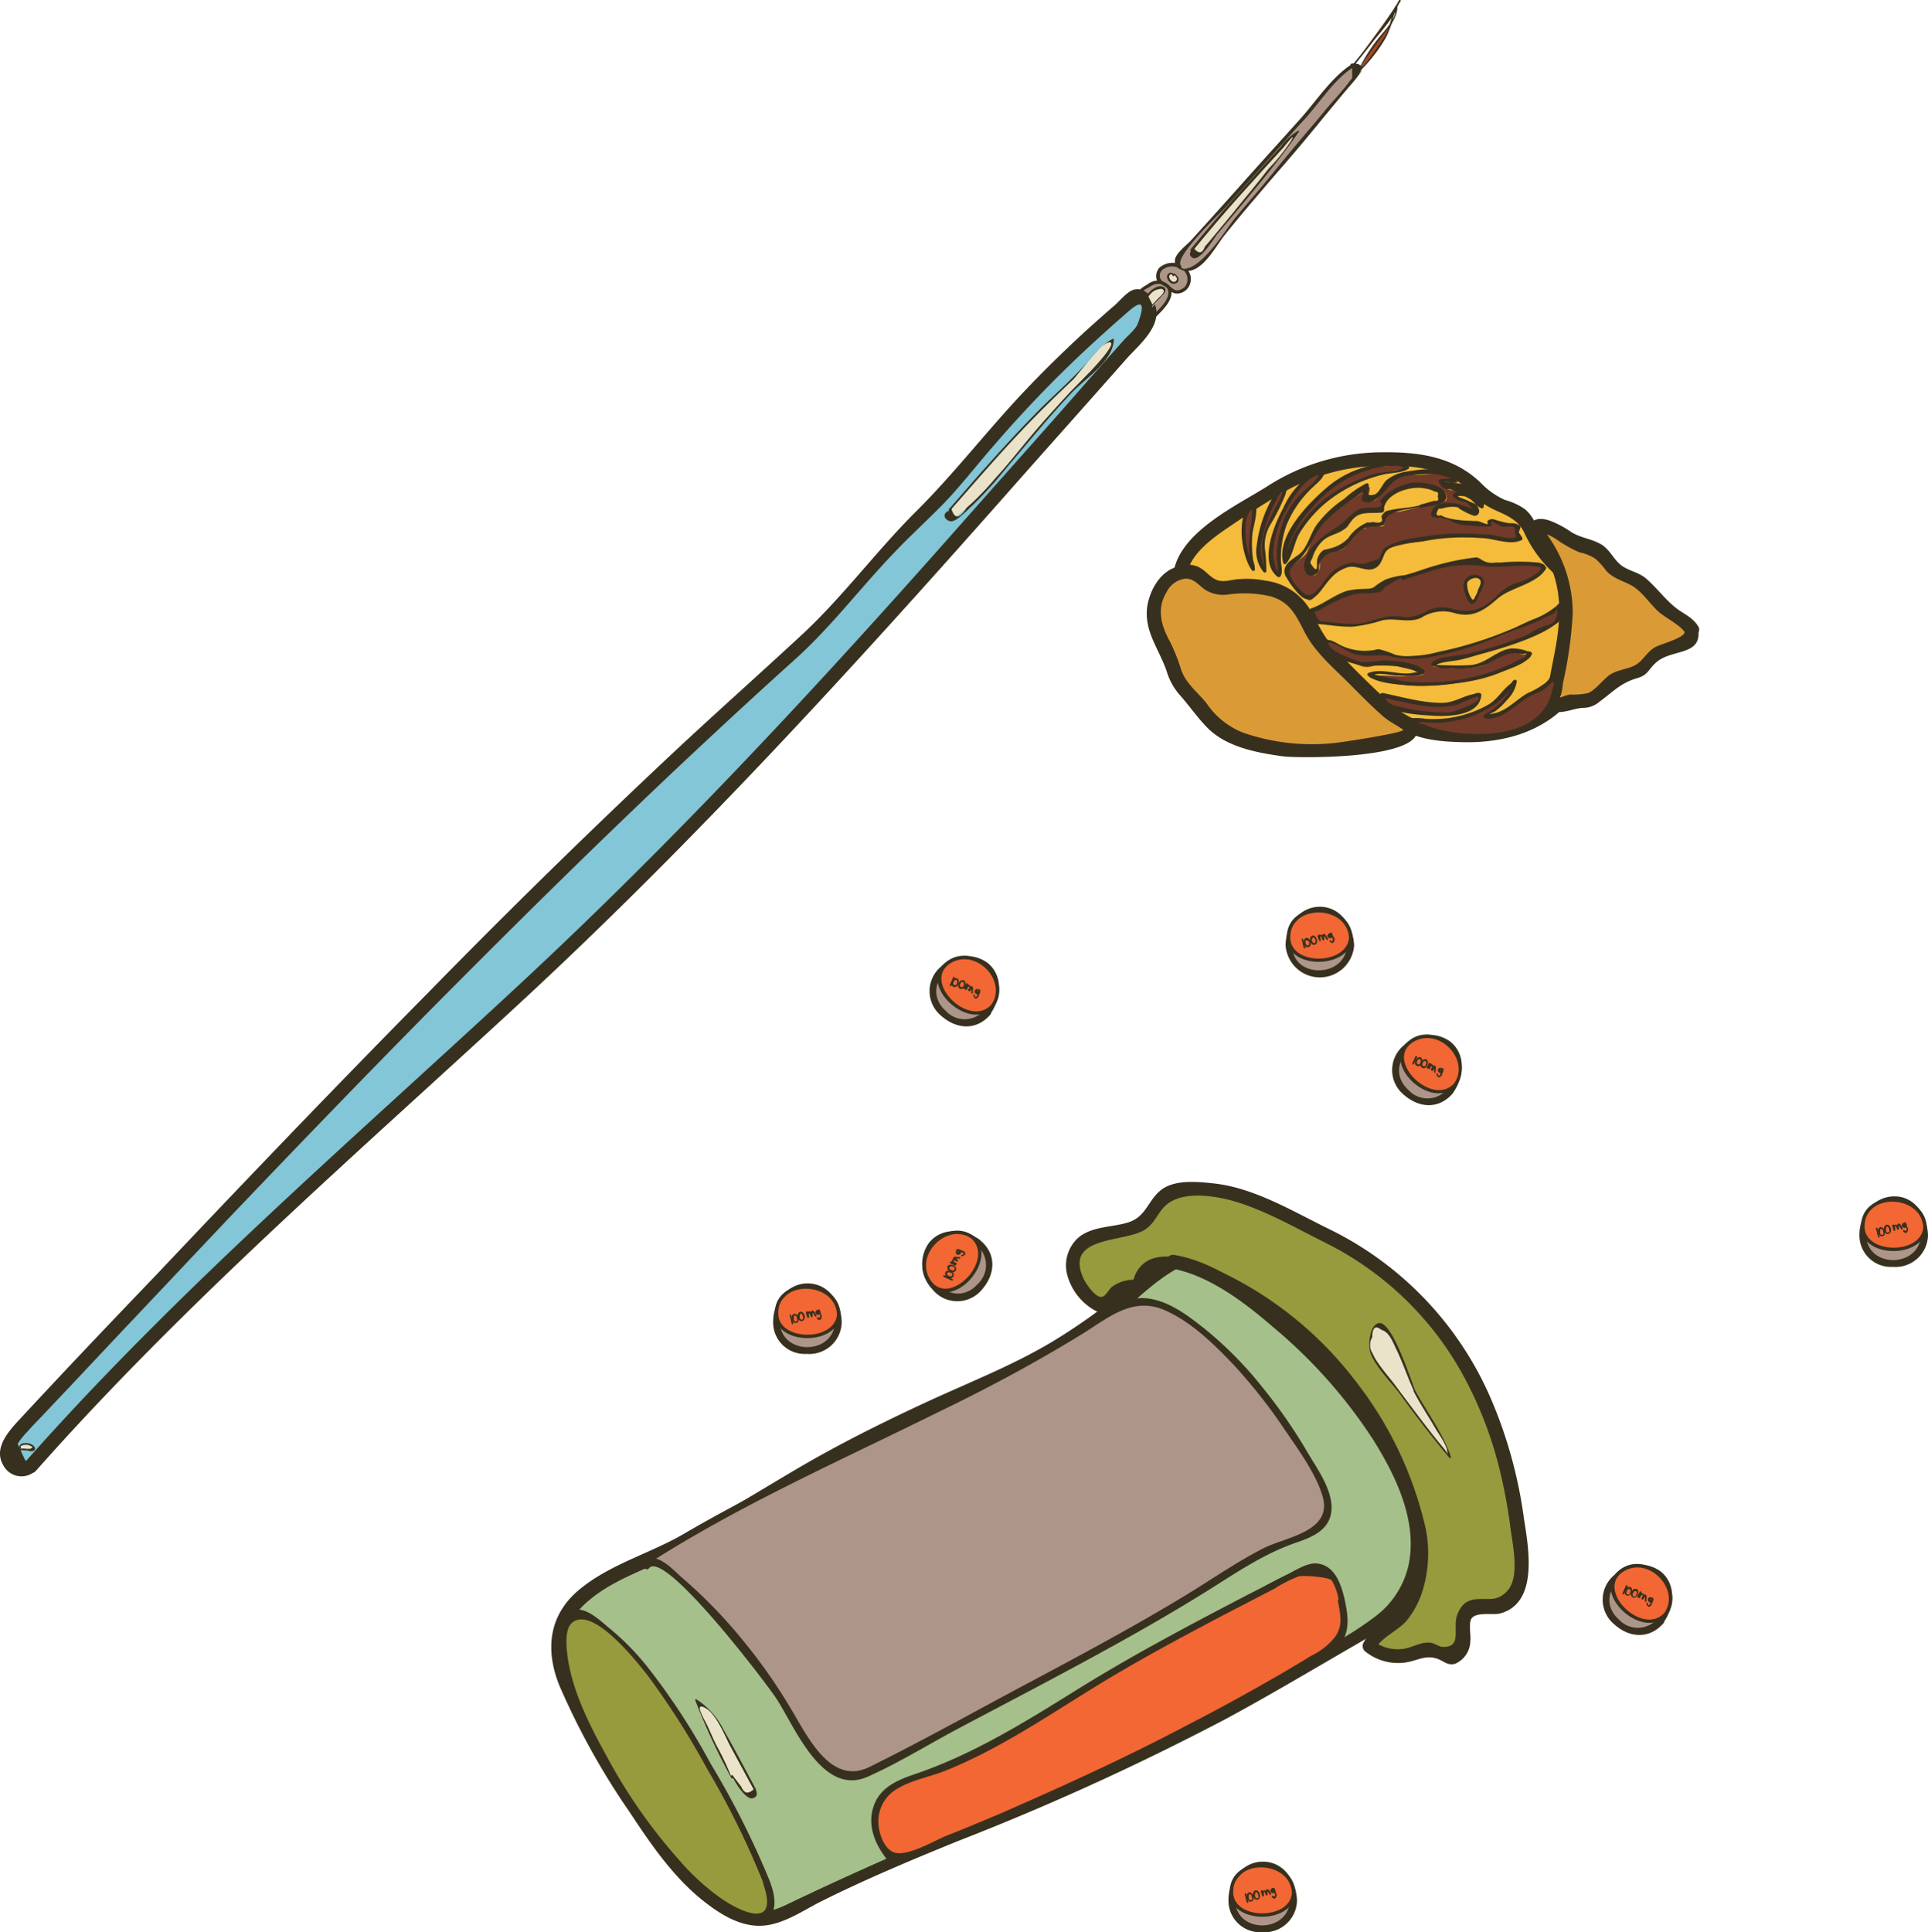 <svg xmlns="http://www.w3.org/2000/svg" viewBox="0 0 244.75 245.27"><defs><style>.cls-1{fill:#f5bb3a;}.cls-2{fill:#38301f;}.cls-3{fill:#da9b36;}.cls-4{fill:#723a29;}.cls-5{fill:#ad9689;}.cls-6{fill:#82c6d7;}.cls-7{fill:#a34a27;}.cls-8{fill:#eae3ca;}.cls-9{fill:#979b3d;}.cls-10{fill:#a5c08a;}.cls-11{fill:#f26733;}</style></defs><title>deskright</title><g id="Layer_2" data-name="Layer 2"><g id="candle"><path class="cls-1" d="M198.05,72.36a13.36,13.36,0,0,1-4.05-5.8,4.3,4.3,0,0,0-1.6-1.7c-1.5-.7-2.65-.75-3.15-1.2L186.4,61c-2.75-2.7-8.85-2.85-12.75-2.65-7,.35-10.9,3.2-13.65,4.9-4.4,2.8-7.7,4.85-9.6,7.75a4.77,4.77,0,0,0-.65,1.7h.05a3.15,3.15,0,0,1,1.6,0c1,.25,1.5,1,2.1,1.45,1.55,1.2,2.95-.15,6.4.4a8.49,8.49,0,0,1,4.3,1.7c1.35,1.15,1.45,2.2,2.4,4,.8,1.45,2.45,3.15,5.8,6.45,2.85,2.8,4.25,4.2,5.4,4.85a4.53,4.53,0,0,1,1.3.8,2.48,2.48,0,0,1,.65.2,23.61,23.61,0,0,0,10,.5,14.93,14.93,0,0,0,6.2-2.25,8.75,8.75,0,0,0,1.65-1.4C196.2,88.71,200.65,79.56,198.05,72.36Z"/><path class="cls-2" d="M198.7,71.76a12.28,12.28,0,0,1-3-3.75c-.7-1.3-1-2.45-2.15-3.4a8.18,8.18,0,0,0-2.5-1.15,9.73,9.73,0,0,1-3.1-2.2c-3.45-3.3-7.8-3.9-12.45-3.85a27.11,27.11,0,0,0-14.75,4.4c-3.85,2.4-10.85,5.7-11.75,10.7a.91.91,0,0,0,1.1,1.1c1.5-.45,2.3,1,3.5,1.6a3.75,3.75,0,0,0,2.1.35c2.9-.1,6.3-.65,8.5,1.8,1.35,1.55,1.8,3.7,3.15,5.3a80.68,80.68,0,0,0,6.15,6.25,25,25,0,0,0,4.55,3.7c2.2,1.35,5.15,1.55,7.7,1.6,4.55.1,9.25-1,12.65-4.25a.91.91,0,0,0-.2-1.4c-.25-.2,1.25-6.25,1.35-7a20.82,20.82,0,0,0-.55-9.45c-.35-1-2-.6-1.7.45,1.35,4.15.65,8.4-.2,12.55-.3,1.45-1.2,3.9.2,5-.05-.45-.1-.9-.2-1.4C193,92.56,186.3,93,181,91.81a11.69,11.69,0,0,1-5.25-3.2c-2.15-2-4.3-4.15-6.35-6.3-1.5-1.6-2.1-3.25-3.2-5.1a7.7,7.7,0,0,0-5.55-3.5,11.74,11.74,0,0,0-3.25-.2c-.85,0-2,.45-2.85.15-1.1-.4-1.65-1.55-2.85-1.85a3.93,3.93,0,0,0-2.15,0l1.1,1.1c.5-2.75,3.55-4.8,5.7-6.25,2-1.35,4-2.65,6.1-3.9a25.55,25.55,0,0,1,14.3-3.6,18,18,0,0,1,7.3,1.3,15.44,15.44,0,0,1,3.7,3c1.9,1.75,4.4,1.6,5.7,4.05a16.22,16.22,0,0,0,3.95,5.4C198.3,73.71,199.55,72.51,198.7,71.76Z"/><path class="cls-3" d="M179.1,92.36a6,6,0,0,0-1.3-.8c-1.15-.65-2.6-2-5.4-4.85-3.35-3.35-5.05-5-5.8-6.45-1-1.85-1-2.9-2.4-4.05a8.33,8.33,0,0,0-4.3-1.7c-3.4-.55-4.85.8-6.4-.4a4.77,4.77,0,0,0-2.1-1.45,3.24,3.24,0,0,0-1.6,0h-.05a4.27,4.27,0,0,0-2.45,2.15,6.59,6.59,0,0,0-.25,5.65c.5,1.25,1.2,1.7,1.85,3.65.35,1,.15.85.4,1.55.6,1.55,1.55,2,3.3,4.2.6.75.65.9,1,1.3,1.95,2.45,5.35,3.15,7.9,3.65a30.83,30.83,0,0,0,9.2.25c3-.3,8.45-1.25,8.45-2.4A.19.19,0,0,0,179.1,92.36Z"/><path class="cls-2" d="M179.75,91.76c-.9-.8-2-1.25-2.95-2.05-1.65-1.4-3.15-3-4.7-4.55-1.15-1.15-2.35-2.3-3.45-3.55a20.38,20.38,0,0,1-2.35-4c-1.55-2.9-4.8-4-8-4-1.65,0-3.2.7-4.65-.4a4.82,4.82,0,0,0-3.2-1.4c-2.7,0-4.4,2.7-4.8,5.1-.5,3.3,1.65,5.65,2.55,8.6a8,8,0,0,0,1.6,2.75c1.2,1.35,2.25,2.9,3.5,4.15,2.45,2.45,6.3,3.15,9.6,3.6,2.05.25,18.45.4,16.9-3.8-.4-1-2.1-.6-1.7.45.15.35-8.15,1.65-9.15,1.7A26.71,26.71,0,0,1,157.8,93a10.05,10.05,0,0,1-4.65-3.75c-1.1-1.35-2.6-2.5-3.2-4.2a23.12,23.12,0,0,0-1.45-3.65c-1.1-2-1.7-4.15-.4-6.25a3.07,3.07,0,0,1,2.4-1.7c1.15,0,1.7.9,2.55,1.45a4.33,4.33,0,0,0,2.95.55,14.57,14.57,0,0,1,5.3.25c2.55.75,3.25,2.5,4.35,4.6,1.3,2.5,3.55,4.4,5.5,6.35,1.45,1.45,2.85,2.9,4.4,4.25.9.8,2,1.25,2.95,2S180.6,92.51,179.75,91.76Z"/><path class="cls-3" d="M214.8,79.91a2.45,2.45,0,0,0-1.35-1.2,15.91,15.91,0,0,1-2.8-2.25c-1.7-1.55-1.6-2.15-3-2.9-1-.55-1.05-.25-2-.8-1.75-1.05-1.45-2.2-3-3-.95-.5-1.2-.15-2.6-.8-.8-.4-.85-.6-1.8-1.15-.25-.15-2.7-1.6-3.15-1.15s1.2,2.4,2.1,4a10.33,10.33,0,0,1,.75,1.7c2.55,7.2-1.85,16.3-.4,17h.05c.25.1.3-.2,1.45-.4,1.45-.3,1.9.1,2.8-.25.6-.2.45-.4,1.8-1.45a10.3,10.3,0,0,1,2.65-1.8c1.25-.5,1.75-.2,2.4-.8.5-.5.35-.8.95-1.35a6.13,6.13,0,0,1,1.7-.9,13.58,13.58,0,0,1,1.7-.65c.85-.2,1.1-.1,1.35-.4A1.25,1.25,0,0,0,214.8,79.91Z"/><path class="cls-2" d="M215.55,79.46c-.7-1.1-1.75-1.5-2.75-2.25-1.4-1.1-2.4-2.5-3.7-3.65-.9-.85-2-1-3-1.6-1.3-.8-1.7-2.35-3.1-3-1.15-.6-2.35-.7-3.5-1.4a12.71,12.71,0,0,0-2.7-1.45c-1.5-.55-3.05-.2-2.4,1.65s2.1,3.15,2.75,4.9a14.78,14.78,0,0,1,.75,5.9c-.1,3-1,6-1.4,9-.15,1-.25,2.6,1.1,2.8,1,.15,2.3-.45,3.3-.5a3.18,3.18,0,0,0,2.1-.75c1.65-1.2,2.7-2.4,4.75-3,1.6-.45,1.45-1.2,2.65-2.15,2-1.6,5.8-.7,5.15-4.25-.2-1.1-1.9-.65-1.7.45.15.8-3.1,1.6-3.75,2-1,.55-1.45,1.6-2.4,2.2s-2.3.6-3.35,1.3c-.9.65-1.75,1.85-2.7,2.3a8.39,8.39,0,0,1-2.25.2c-.5,0-1.25.45-1.65.4.7.1.05.35.4-.35a6.76,6.76,0,0,0,.25-1.45,53,53,0,0,0,1.25-8.9,16.9,16.9,0,0,0-2.85-9.4l-.55-.85c-.1-.35-.25-.35-.4,0a7.58,7.58,0,0,1,1.8.9,16,16,0,0,0,2.85,1.6,5.79,5.79,0,0,1,2,.8,8.19,8.19,0,0,1,1.4,1.55c.95,1,2,1.2,3.2,1.85,1.35.75,2.3,2.3,3.4,3.3.95.85,2.8,1.7,3.45,2.75S216.2,80.41,215.55,79.46Z"/><path class="cls-4" d="M181.05,91.51a13.24,13.24,0,0,0,4.3-.4,11.57,11.57,0,0,0,3.85-1.55,16.37,16.37,0,0,0,3.1-3c.15.1-.4,1.35-1.4,2.5a18.41,18.41,0,0,1-2.4,2,5.58,5.58,0,0,0,2.75-.85c1.45-.75,1.25-1.1,2.75-1.9a8.39,8.39,0,0,0,2.3-1.3c.65-.6.85-1.15.95-1.1.25.1.1,2.25-.85,3.85-2.55,4.35-11,4.25-15.05,2.7-.4-.15-2.15-.85-2.1-1A13,13,0,0,1,181.05,91.51Z"/><path class="cls-2" d="M181.05,91.71A13.84,13.84,0,0,0,190,89.26a9.6,9.6,0,0,0,1.45-1.4c.3-.3,1.45-2,.25-.25a8.07,8.07,0,0,1-1.55,1.9,9.3,9.3,0,0,1-1.4,1s-.35.25-.4.35,0,.3.15.3c2.05.45,4.1-1.9,5.65-2.75.55-.3,1.25-.5,1.8-.85.05,0,1.15-1,1.1-1,.35,0,.2.35-.05,1.25a5.69,5.69,0,0,1-1.5,2.8c-2.15,2.25-5.8,2.65-8.75,2.55a19.11,19.11,0,0,1-4.4-.65,11.25,11.25,0,0,1-1.2-.4c-1.35-.5-1.75-.55-.1-.4.3.05.3-.4,0-.45a7.67,7.67,0,0,0-1.85-.1.2.2,0,0,0-.1.35c1,1.2,3.85,1.65,5.2,1.85a18.86,18.86,0,0,0,6.7-.1,8.45,8.45,0,0,0,5.3-3c.7-1,1.85-3.35,1.15-4.55a.24.24,0,0,0-.3-.1c-.5.35-.35.55-1,1.1A11.13,11.13,0,0,1,193.9,88c-1.5.85-2.7,2.35-4.5,2.6-.85.1-.05,0,.45-.35a8.21,8.21,0,0,0,1.5-1.45,4.12,4.12,0,0,0,1.2-2.3.22.22,0,0,0-.3-.2c-.25.1-.3.35-.5.5-1,.75-1.55,1.8-2.65,2.55a14.14,14.14,0,0,1-8,1.9A.23.23,0,0,0,181.05,91.71Z"/><path class="cls-4" d="M175.45,88.26c.7.15,1.7.3,2.85.5,4.35.75,4.9.75,5.35.7,2.35-.3,3.9-1.55,4.15-1.2s-.35.95-.75,1.35a4,4,0,0,1-2.25,1,15.5,15.5,0,0,1-5.55-.25,26,26,0,0,1-3.45-.85Z"/><path class="cls-2" d="M175.35,88.51c3.05.6,6.65,1.8,9.8.9a14.47,14.47,0,0,1,2.35-1c1.35.55-3.35,2-3.3,2a11.44,11.44,0,0,1-1.85,0,24.85,24.85,0,0,1-4.25-.6c-1.3-.3-2-.35-2.5-1.65-.1-.25-.5-.15-.4.1.35,1,.25,1,1,1.5,1.45.85,4.15,1,5.85,1.1,1.9.1,5.8,0,6-2.65a.38.38,0,0,0-.1-.2c-.35-.15-.55,0-.9.1-1.3.25-2.35,1-3.7,1.1-2.55.1-5.35-.75-7.85-1.25C175.2,88,175.1,88.46,175.35,88.51Z"/><path class="cls-4" d="M168.45,81.41c.25-.2.85.2,1.8.65,1.35.65,2.25,1.1,3.25,1,.75-.1.9-.45,1.65-.4a5.88,5.88,0,0,1,1.5.5,6.5,6.5,0,0,0,2.55.3,17,17,0,0,0,4.4-.75c1.4-.3,2.5-.6,4-1,1.75-.55,3.05-1,3.85-1.35,2.3-.9,1.85-.9,3.45-1.5a6,6,0,0,0,2.2-1.05c.65-.55,1-1.1,1.2-1s.35.9,0,1.55a2.34,2.34,0,0,1-1.35,1.1c-5.3,2.1.3.45-5.95,2.45-3,1-4.4,1.4-5.3,1.6-2.3.55-3.8.7-3.8,1s2.4.3,2.65.3a11,11,0,0,0,3.85-.35c.55-.25,1.45-.7,3.2-1.7.35-.2,1,0,1.5.3.3.15,1.25-.25,1.25.1,0,.55-1.5,1-2,1.3a17.72,17.72,0,0,1-4.5,1.75,36,36,0,0,1-7.2.85,20.63,20.63,0,0,1-4.15-.35c-1.2-.25-2.75-.65-2.7-.85s.65-.1,1.55-.1c1.5,0,2,.15,3.1.1.2,0,2.15,0,2.2-.3s-1.2-.5-2.55-.8a10,10,0,0,0-2.6-.4c-1.2,0-1.2.35-2.15.3-.4,0-.55-.1-2.8-1-1.45-.6-2.1-.85-2.2-1.4C168.35,81.86,168.3,81.56,168.45,81.41Z"/><path class="cls-2" d="M168.5,81.61c1-.2,2.65,1.3,3.7,1.5,1.4.3,2.8-.1,4.3.2a11.63,11.63,0,0,0,3.95.25c5.1-.65,9.7-2.7,14.4-4.55a24.56,24.56,0,0,0,2.3-1.1c.2-.15.35-.35.55-.5,0,1.2-.5,1.9-1.55,2l-1.05.45c-.6.3-1,.65-1.65.9a49.39,49.39,0,0,1-7,2.2c-1.15.3-3.9.3-4.7,1.2-.05.1-.1.25,0,.3a4.53,4.53,0,0,0,2.45.35,10.44,10.44,0,0,0,4.3-.4c1.6-.6,2.75-1.85,4.6-1.4.3.1.75-.25.65.15s-.6.4-.85.55a23.75,23.75,0,0,1-3.65,1.6,26.13,26.13,0,0,1-11.1,1.15c-.35-.05-3.6-.85-3.65-.8.3-.3,2.25.05,2.8.1.95,0,2.65.3,3.45-.3a.25.25,0,0,0,.05-.35c-1-1.1-4.2-1.35-5.65-1.25a8.91,8.91,0,0,1-2.3.15c-1-.2-4.55-1.5-4.2-2.55.1-.25-.35-.4-.4-.1-.7,1.9,4.05,3.15,5.4,3.2a21,21,0,0,1,3.55,0,8.6,8.6,0,0,1,2.3.55c.6.35.6.15-.15.3-1.8.35-3.9-.65-5.6,0-.15.05-.25.25-.1.35,1.15,1,3.75,1.1,5.25,1.25a27.3,27.3,0,0,0,6-.3,21.15,21.15,0,0,0,5.25-1.25c1.25-.5,3.65-1.15,4.3-2.4.05-.1.05-.2-.05-.25-.3-.25-.3,0-.65-.2a5.52,5.52,0,0,0-1.85-.3c-1.8.15-3.2,1.9-5.1,2.1a23.22,23.22,0,0,1-2.65.05c-.55,0-1.8-.05-1.8-.05.45-.4,2.4-.5,2.95-.65.7-.15,1.35-.35,2.05-.55,1.3-.4,13.15-3.25,11-6.55a.18.18,0,0,0-.25-.1c-.55.2-.15.1-.75.55a10.13,10.13,0,0,1-2.7,1.5c-.75.3-1.45.65-2.2,1a48.57,48.57,0,0,1-9.9,3.15,14.2,14.2,0,0,1-3.25.5,6.54,6.54,0,0,1-2.2-.15,10.94,10.94,0,0,0-2.05-.7c-.35,0-.65.15-.95.15a7,7,0,0,1-3.9-.65c-.6-.3-1.25-.8-1.95-.65C168.1,81.26,168.25,81.71,168.5,81.61Z"/><path class="cls-4" d="M195.2,71.61a6.15,6.15,0,0,0-2-.15l-3.25.15c-.7.1-1.1.2-1.55,0s-.6-.7-1-.7-.35.25-.8.35a1.87,1.87,0,0,1-1.05,0,4.5,4.5,0,0,0-1.95.4c-1.4.4-.9.2-2.7.75a25.8,25.8,0,0,1-2.95.9c-.9.1-1.4,0-1.9.45s-.35.7-.8,1a2.54,2.54,0,0,1-1.5.25,15.12,15.12,0,0,0-2.1.1c-1.15.2-1.4.7-3.15,1.55a12.62,12.62,0,0,1-2,.8l.7,1.55c1.1.05,1.95.15,2.6.2a13.67,13.67,0,0,0,1.85.15,8.52,8.52,0,0,0,2-.25c1-.2,1.2-.4,1.85-.55,2.05-.55,2.75.35,4.65-.2,1.1-.3.85-.65,1.85-1,2.25-.65,3.15,1,5.15.35a7.74,7.74,0,0,0,2.9-1.9,6.39,6.39,0,0,1,1.55-1.35c.9-.45,1.1-.1,2.15-.55.75-.35.55-.5,1.85-1.3.3-.2.6-.35.55-.5S195.55,71.71,195.2,71.61ZM187.8,75c-.4.95-.6,1.4-.85,1.4s-.45-.5-.65-1.1-.4-1.1-.2-1.5a1.21,1.21,0,0,1,1-.65,1.1,1.1,0,0,1,1,.45C188.2,73.76,188.25,74,187.8,75Z"/><path class="cls-2" d="M195.25,71.41a25.13,25.13,0,0,0-4.75,0c-.2,0-.45,0-.65,0A2.43,2.43,0,0,1,188,71a1.85,1.85,0,0,0-.55-.25A30.26,30.26,0,0,0,182,71.86c-1.25.35-2.45.85-3.7,1.15a9.84,9.84,0,0,0-2.4.55c-1.9,1-1.1,1.15-2.8,1.2A9.58,9.58,0,0,0,171,75c-1.6.5-3,1.7-4.6,2.25a.22.22,0,0,0-.15.3c.25.5.45,1,.7,1.55a.26.26,0,0,0,.2.1c1.5.1,3,.4,4.55.35a18.52,18.52,0,0,0,3.75-.8c1.55-.35,3.1.3,4.65-.2.45-.15.6-.35,1-.5a5.11,5.11,0,0,1,3.65-.2c2.25.6,3.7-.4,5.35-1.85s5-1.85,6.15-3.8c.05-.1.05-.2-.05-.25-.15-.35-.5-.45-.95-.55-.25-.1-.4.35-.1.4,1.2.35-.45,1.2-.7,1.4a9.62,9.62,0,0,1-2.25.9,6.74,6.74,0,0,0-2.3,1.65c-1.7,1.6-3.15,2.15-5.45,1.55a4.43,4.43,0,0,0-3.1.15,6.44,6.44,0,0,1-2.6.9c-.6,0-1.2-.15-1.75-.15-1.6,0-3.05.8-4.65,1a22.4,22.4,0,0,1-3.65-.25c-.95-.1-1.25.1-1.6-.75s-.25-.4.4-.75a18.79,18.79,0,0,1,4.3-2c1.1-.25,2.3,0,3.4-.35.35-.1.4-.45.7-.65,3.35-2,1.25-.5,2.45-.9,1-.35,2-.65,3-.95a15,15,0,0,1,7-.75c2.25.35,4.6-.35,6.9.1C195.4,71.86,195.55,71.46,195.25,71.41Z"/><path class="cls-2" d="M187.65,74.91a4.43,4.43,0,0,1-.4.85c-.1.25-.2.55-.45.2a3.4,3.4,0,0,1-.55-1.95c.15-.55,1.45-1,1.7-.25.1.35-.25.9-.35,1.2s.3.4.4.1c.25-.55.65-1.35.1-1.8a1.49,1.49,0,0,0-2.2.5,1.93,1.93,0,0,0,0,1.3,3.81,3.81,0,0,0,.65,1.45c.75.6,1.2-1,1.35-1.4C188.1,74.86,187.75,74.61,187.65,74.91Z"/><path class="cls-4" d="M192.6,67.66c0-.35.3-.55.2-.75s-.8-.3-1.2-.25-.45.2-.7.15c-.55,0-.65-.65-1.25-.75a.62.62,0,0,0-.65.25c-.05.2.3.35.25.45s-.85-.2-1.75-.3c-1.15-.15-1.3.25-2.25.05s-.75-.5-1.65-.7-1.5,0-1.65-.3.15-.8.5-1c.15-.1.25-.1,1-.15.55,0,.85-.1.9-.1a4,4,0,0,1,2,.45c.6.35.8.8,1.1.7a.44.44,0,0,0,.3-.5c0-.25-.25-.45-1.75-1.15-.9-.45-1.2-.55-1.2-.7s.6-.4,1.1-.3c.15,0,.5.1,1.15.65.8.65,1.05,1.15,1.2,1.1s.15-.7-.15-1.25a2.85,2.85,0,0,0-2.8-1.35c-.5.1-.7.35-1.15.3-.65-.1-1.25-.7-1.15-1s1.85.25,2,0-.5-.65-1.15-.9a5.2,5.2,0,0,0-2.4-.1c-2.55.2-2.35,0-3,.2a4.26,4.26,0,0,0-2.45,1.4,9.26,9.26,0,0,1-.7.95,2.93,2.93,0,0,1-.75.75c-.5.25-1.15.25-1.25.05s.2-.3.4-.75.25-.85.1-1-.5.35-1.1.85A16.54,16.54,0,0,1,170.65,64a12.46,12.46,0,0,0-2.3,2.05,10.69,10.69,0,0,0-1.4,1.8c-.25.45-.5,1-.6,1.15a10.6,10.6,0,0,1-.5,1.2c-.25.35-.35.4-1.5,1.35-.7.6-.9.8-.95,1.15s.1.5.3.85A8.25,8.25,0,0,0,165,75c.9.9.9,1.2,1.2,1.2s.6-.25,1.5-1.3a23.57,23.57,0,0,1,1.7-2,4.32,4.32,0,0,1,2.45-1.15c1.25,0,1.9.75,2.7.3a3,3,0,0,0,.8-.85c.35-.55.25-.8.5-1.15s.6-.55,1.9-.85c1.05-.25,1.7-.35,2.6-.5,1.8-.3,1.6-.4,2.6-.5a20.31,20.31,0,0,1,3.25,0,21.26,21.26,0,0,1,3.05,0,18,18,0,0,0,3.35.45c.05,0,.6,0,.65-.2C193.1,68.21,192.65,68.06,192.6,67.66Zm-12.15-3.35-1.55.35c-1.45.35-1.55.35-1.8.3a1.46,1.46,0,0,0-.8,0,1,1,0,0,0-.65.55c-.15.45.25.8.1,1.1s-.6.2-.8.15c-.6,0-.85-.4-1.15-.25s-.1.25-.3.45c-.35.3-.7.1-1.15.35a1.57,1.57,0,0,0-.5.5c-.4.45-.4.75-.75,1.2a1.81,1.81,0,0,1-.75.75c-.75.4-1.3-.2-2,.15a1.63,1.63,0,0,0-.75,1c-.15.55.05.75-.1,1.3-.05.1-.3.85-.8.85a.85.85,0,0,1-.75-.7c0-.25.05-.45.3-1.05.6-1.25.45-1.15.75-1.55a4.47,4.47,0,0,1,.95-1.2,5.81,5.81,0,0,1,1.55-1c.85-.4,1-.2,1.4-.55s.35-.65.95-1.2a4,4,0,0,1,1.05-.75,2.62,2.62,0,0,1,1.2-.35c.85,0,1.35.4,1.55.2s-.15-.6,0-1.1c.1-.25.25-.45,1.15-.95a18.16,18.16,0,0,1,1.75-1,3.68,3.68,0,0,1,1.95-.35c.55.05.4.15,1.6.5.85.25,1.2.25,1.4.6a.87.87,0,0,1,.1.85c-.2.3-.65.1-1.55.3S181.3,64,180.45,64.31Z"/><path class="cls-2" d="M192.8,67.71c0-.25.15-.5.2-.75a.18.18,0,0,0-.1-.25,1.74,1.74,0,0,0-.85-.3c-.15,0-.35,0-.5,0a10,10,0,0,1-1.3-.3c-.6-.15-.85-.4-1.4,0-.1.05,0,.2,0,.25.2.45-.8-.15-1.25-.2-.25-.05-.55,0-.85-.05-.75,0-3-.15-3.8-.7-.65.15-.75-.15-.3-.85.25,0,.5,0,.7-.1a4.07,4.07,0,0,1,2,0c-1-.3,1.7,1.2,2,1,.55-.4.5-.7.2-1.2-.2-.35-.85-.5-1.2-.7s-2.1-.7-.75-.6,1.5,1.2,2.45,1.55a.19.19,0,0,0,.25-.15c.45-1.2-.8-2.4-1.8-2.75a21.6,21.6,0,0,0-3.15-.45c.55-.1,1,.25,1.5,0a.24.24,0,0,0,.1-.3c-.95-1.9-4.8-1.25-6.4-1a5.31,5.31,0,0,0-2.55,1.1c-.45.4-.95,1.65-1.5,1.8-1.35.4-.65-.6-.75-1.2a.22.22,0,0,0-.3-.2,12.85,12.85,0,0,0-2.8,1.95,14.13,14.13,0,0,0-3.35,3.1c-.8,1-1.1,2.35-1.85,3.4-.6.85-1.95,1.25-2.3,2.2a1.33,1.33,0,0,0,.2,1.35c.4.75,1.65,2.45,2.35,2.65,1.3.4,2.2-1.45,2.9-2.25A5.06,5.06,0,0,1,171.1,72c1.2-.3,2.3.65,3.4.15s.9-1.75,1.7-2.4c1.05-.9,3.45-.8,4.8-1.1a27.32,27.32,0,0,1,7-.35c1.55,0,3.75,1,5.15.25a.24.24,0,0,0,.1-.3c-.15-.25-.35-.5-.5-.75s-.55,0-.4.2c.75,1.2-2.5.25-3.25.15-.25,0-.5,0-.75,0a29.93,29.93,0,0,0-5.6,0c-1.95.25-4.6.5-6.35,1.35a2.17,2.17,0,0,0-.85.6c-.15.4-.35.8-.5,1.15-.65.2-1.35.45-2,.65-.2,0-1.2-.2-1.35-.2a5,5,0,0,0-3.3,2c-.65.75-1.65,2.65-2.75,2a6.3,6.3,0,0,1-1.55-1.7c-.65-1.1-.4-1.6.55-2.4,1.65-1.45,2-3.35,3.5-5a20,20,0,0,1,3.75-3.05c.9-.65,1.55-1.45.95.1a.18.18,0,0,0,.1.25,1.45,1.45,0,0,0,1.6-.15c1.5-.9,1.85-2.6,3.85-3a17.06,17.06,0,0,1,3.9-.25c.3,0,2,.45,1.75.55s-.3,0-.4,0c-.25.1-.6,0-.9.1a.18.18,0,0,0-.1.25,1.37,1.37,0,0,0,.65.85c.35.2.6.1.95.2,1.1.3,4.65,2.75,3.5,1.5-.85-.9-2-1.85-3.2-1a.24.24,0,0,0-.1.3c.35.7,1.55.6,2.05,1.15.95,1,.25.3-.2.25-.6-.1-1-.4-1.55-.45-1.35-.15-2.9-.1-3.1,1.45a.26.26,0,0,0,.1.2c.35.25.2,0,.65.2a3.5,3.5,0,0,1,2.1.55c.2.1.4.15.65.25a27.6,27.6,0,0,0,4,.3.24.24,0,0,0,.2-.35c-.45-.7,1.1.3,1.4.35.6.1,1.8-.35,1.55.6C192.3,67.86,192.7,68,192.8,67.71Z"/><path class="cls-2" d="M180.35,64.11c-1.2.35-2.5.35-3.65.6-.75.15-.8.1-1.3.75-.1.15.15.55,0,.7-.35.4-1,0-1.35.15a1.54,1.54,0,0,1-.45,0,5.48,5.48,0,0,0-2.45,2,4.56,4.56,0,0,1-2.3,1.3c-.7.25-.7,0-1.2.55a2.18,2.18,0,0,0-.4.75c-.2.55.2,2-.6,1-.55-.7-.2-.55,0-1.25a5,5,0,0,1,1.25-2c.8-.75,1.9-.85,2.7-1.45a14.89,14.89,0,0,0,1.15-1.35c1-1,2.3-.65,3.7-.8a.22.22,0,0,0,.2-.2c.05-2.3,3.55-3.25,5.25-2.85a3.66,3.66,0,0,1,1.25.4c.4,0,.5.2.35.6.2.45,0,.65-.35.55-.1,0-1.95.55-1.85.5-.25.1-.15.5.1.4.7-.25,4.1-.3,3-2-.7-1.1-3.4-1.4-4.6-1.1a7.66,7.66,0,0,0-3,1.55c-.2.2-.35.4-.55.6s.4.4,0,.75-2,0-2.7.4c-1.15.55-1.9,1.7-3,2.35-1.6,1-3.75,2.55-4,4.7,0,.95.5,1.75,1.45,1.2.65-.4.3-.95.55-1.5,1-1.85,2.1-1,3.2-1.95.95-.85,1.3-2.05,2.75-2.5.8-.25,1.45,0,2.2-.35a.26.26,0,0,0,.1-.2c-.1-1.7,3.45-1.75,4.55-2.1C180.75,64.46,180.65,64,180.35,64.11Z"/><path class="cls-4" d="M178.6,59.36c0,.15-1.15.2-3.25.75a22.29,22.29,0,0,0-3.8,1.35,16.2,16.2,0,0,0-3.45,2.25,15.15,15.15,0,0,0-3.55,4.15c-1.1,2-1.35,3.65-1.55,3.65a4.36,4.36,0,0,1,.25-2.2,12.81,12.81,0,0,1,3.55-5.5,14.63,14.63,0,0,1,3.65-3.05,14.2,14.2,0,0,1,4.4-1.5C176.8,59,178.6,59.16,178.6,59.36Z"/><path class="cls-2" d="M178.45,59.21c-.7.65-3,.65-3.95.95a19.74,19.74,0,0,0-4.6,2,15.82,15.82,0,0,0-5.55,5.65,14.37,14.37,0,0,0-.9,2c-.2.5-.75,2.55-.15.4a13.47,13.47,0,0,1,3.2-5.7A16.92,16.92,0,0,1,171,60.76c1.75-.9,5.65-2.35,7.55-1.25.25.15.45-.25.2-.4-1.2-.75-3.45-.25-4.75,0a12.76,12.76,0,0,0-5.3,2.55c-2.35,1.95-6.75,6.3-5.8,9.8a.22.22,0,0,0,.35.1c.9-1,1.05-2.85,1.8-4a15.69,15.69,0,0,1,4.55-4.7,18.34,18.34,0,0,1,5.9-2.6c.9-.25,2.6-.2,3.35-.8C179,59.31,178.65,59,178.45,59.21Z"/><path class="cls-4" d="M167.7,60.06c.15.3-1.7,1.95-2.8,3.2a11.36,11.36,0,0,0-2.5,5.35c-.5,2.55.1,4.5-.2,4.55s-.7-1-.9-2a7.36,7.36,0,0,1,.35-3.45,15.2,15.2,0,0,1,1.8-3.95c1.2-2.1,1.9-2.6,2.5-2.8S167.6,59.86,167.7,60.06Z"/><path class="cls-2" d="M167.5,60c-.15,1-1.9,2.15-2.5,2.85a9.8,9.8,0,0,0-1.9,2.85,12.55,12.55,0,0,0-1,5.4,6.84,6.84,0,0,1,.1,1.4c-.15.35-.6-1.85-.6-2.3a12.59,12.59,0,0,1,1.85-5.8c.75-1.35,2.5-4.15,4.4-4.2a.22.22,0,1,0,0-.45,5,5,0,0,0-2.35,1.2,9.77,9.77,0,0,0-2.6,3.55c-1.1,2-3.2,6.95-.65,8.75a.24.24,0,0,0,.3-.1c.35-.5.05-1.6.05-2.1a12.79,12.79,0,0,1,.7-4.35,13.63,13.63,0,0,1,3.35-4.85c.45-.45,1.35-1.1,1.45-1.8C168,59.86,167.55,59.76,167.5,60Z"/><path class="cls-4" d="M161.85,63a5,5,0,0,0-1,2.2c-1,3.8-1.3,4-1.15,5a4,4,0,0,0,.85,2.2,4,4,0,0,0-.1-1.15,16.61,16.61,0,0,1-.1-3c.05-.4.1-.7,1.45-3.4,1-2.1,1.4-2.75,1.25-2.85S162.3,62.46,161.85,63Z"/><path class="cls-2" d="M161.7,62.91a16,16,0,0,0-2.15,6.25,4.19,4.19,0,0,0,.85,3.45c.1.1.35.1.35-.1a20.83,20.83,0,0,0-.2-3.05,5.32,5.32,0,0,1,.65-2.75,25.12,25.12,0,0,0,2-4c0-.25.25-.5.1-.75a.18.18,0,0,0-.25-.1,3,3,0,0,0-1.3,1.1c-.15.15.15.5.35.25s.9-1.35.6-.4c-.15.45-.45,1-.65,1.4a30.94,30.94,0,0,0-1.4,2.9,6,6,0,0,0-.4,3c0,.45.45,2.7.1,1.35a5.71,5.71,0,0,1-.3-2.2,17.76,17.76,0,0,1,2.1-6C162.2,62.91,161.85,62.66,161.7,62.91Z"/><path class="cls-4" d="M158.25,65.06a4.29,4.29,0,0,0-.3,1.75,14.13,14.13,0,0,0,.4,3.4c.1.4.25.8.3,1a8,8,0,0,0,.4,1,23.79,23.79,0,0,1-.35-2.95,17.34,17.34,0,0,1,.1-1.9c.2-1.85.3-2.4.3-2.4.1-.55.2-.85.1-.9S158.55,64.51,158.25,65.06Z"/><path class="cls-2" d="M158.05,65c-.9,1.85-.3,5.8.85,7.35a.22.22,0,0,0,.4,0,3.1,3.1,0,0,0-.2-1.15,14.08,14.08,0,0,1-.1-3.55c.1-.75.7-2.7.4-3.5a.27.27,0,0,0-.25-.15c-.5.1-.85.65-1.1,1s.25.45.4.2c.75-1.15.45.3.45.4,0,.7-.2,1.45-.25,2.2a12.49,12.49,0,0,0,0,3,7,7,0,0,1,.25,1.35c.15,0,.25,0,.4,0-1-1.45-1.65-5.2-.85-6.9C158.55,65,158.15,64.71,158.05,65Z"/><path class="cls-5" d="M148.1,36.11a1.5,1.5,0,0,0-1.3-.25,4.11,4.11,0,0,0-1.25.6,2.7,2.7,0,0,0-.8.7l1.35,3.45c.4-.4.8-.85,1.25-1.25a4,4,0,0,0,1.1-1.5A1.81,1.81,0,0,0,148.1,36.11Z"/><path class="cls-2" d="M148.2,35.91a2.27,2.27,0,0,0-2.55.2c-.5.3-1.2.65-1.1,1.2a8.45,8.45,0,0,0,.75,1.85c.2.5.4,1,.6,1.45,0,.15.25.25.35.1,1.05-1.1,3.55-3.05,1.95-4.8-.15-.15-.45.15-.25.35,1.3,1.4-1.15,3.25-2,4.15.1.05.25.05.35.1-.3-.8-.65-1.6-1-2.4,0-.2-.45-.8-.4-1a3.52,3.52,0,0,1,1-.65,1.9,1.9,0,0,1,2.1-.2C148.2,36.46,148.4,36.06,148.2,35.91Z"/><path class="cls-6" d="M3.9,186.11c-.8,1.2-2.85.15-3-1.3s1-2.65,1.9-3.65c32.2-34.25,64.45-68.5,99.5-99.85,3.7-3.3,6.25-7,9.55-10.65,3.2-3.5,7.2-6.9,10.2-10.6a161.31,161.31,0,0,1,22.1-22.4,2,2,0,0,1,1.65,2.4,5.74,5.74,0,0,1-1.65,2.8c-6.5,7.35-13.05,14.7-19.55,22-13.45,15.15-26.9,30.35-41.25,44.6C56.75,135.91,28.65,158,3.9,186.11Z"/><path class="cls-2" d="M3.25,185.46c-.35-.75-.7-1.45-1-2.2a8.78,8.78,0,0,1,1.2-1.5c.4-.45.85-.95,1.3-1.4,1.2-1.25,2.4-2.55,3.6-3.8l7.2-7.65c4.6-4.85,9.15-9.7,13.75-14.55,9.3-9.75,18.7-19.5,28.2-29.05s18.9-18.8,28.6-27.95c4.85-4.55,9.75-9.1,14.7-13.55,4.75-4.25,8.45-9.25,12.85-13.8,2-2.1,4.15-4.05,6.2-6.15,2.25-2.35,4.2-4.9,6.35-7.35A152.93,152.93,0,0,1,139.35,43c1.2-1.1,2.45-2.2,3.7-3.3.6-.5,2.9-2.7,1.4,1.35-.25.75-1.35,1.6-1.9,2.25-2.4,2.7-4.8,5.4-7.15,8.1-4.55,5.15-9.1,10.25-13.65,15.4C103.9,87,85.7,106.61,66,124.91c-21.3,19.8-43.4,38.75-62.7,60.55-.75.85.5,2.1,1.25,1.25,18.9-21.35,40.45-40,61.35-59.3,21.8-20.15,41.7-41.9,61.35-64.1,5.2-5.9,10.45-11.75,15.65-17.65,1.45-1.65,4.1-3.75,3.9-6.2-.1-1.3-1.25-3.05-2.8-2.7-.95.2-2,1.65-2.8,2.25-1.25,1.1-2.5,2.2-3.7,3.3-2.65,2.45-5.2,4.95-7.7,7.6-4.7,5-8.8,10.35-13.65,15.15-5,5-9.25,10.8-14.45,15.6-5.4,5-10.8,9.8-16.15,14.8q-16,15-31.3,30.65c-11.6,11.75-23.05,23.7-34.4,35.7C14,167.91,8.2,174,2.5,180.16c-1.4,1.5-3.35,3.65-2.1,5.8a2.61,2.61,0,0,0,4.1.75C5.3,185.91,4.05,184.71,3.25,185.46Z"/><path class="cls-5" d="M147.25,35.76s-.05,0-.05-.1h0Z"/><path class="cls-2" d="M147.45,35.66c-.1-.1-.1-.15-.25-.2s-.35.2-.2.35l.1.1c.2.2.5-.1.35-.25s-.1-.15-.15-.15-.15.25-.2.35h.05c-.05,0-.1,0-.15-.1s.05.05.05.1C147.2,36.11,147.6,35.91,147.45,35.66Z"/><path class="cls-5" d="M150.2,34a2.53,2.53,0,0,0-2-.35,1.48,1.48,0,0,0-.75.35,1.37,1.37,0,0,0-.3,1.7,2.53,2.53,0,0,1,1.2.85,4.71,4.71,0,0,0,.5.5,1.46,1.46,0,0,0,.45.1,1.66,1.66,0,0,0,1.6-1.25A1.81,1.81,0,0,0,150.2,34Z"/><path class="cls-2" d="M150.3,33.81a2.55,2.55,0,0,0-3.15.2,1.65,1.65,0,0,0-.35,1.35c.15.7.85.75,1.35,1.2s.75.75,1.4.7a1.77,1.77,0,0,0,1.25-.7,1.93,1.93,0,0,0-.5-2.75c-.15-.15-.5.15-.25.35a1.56,1.56,0,0,1,.4,2.2,1.51,1.51,0,0,1-1.1.5c-.5-.1-.8-.55-1.2-.85-.2-.15-.5-.25-.7-.4a1,1,0,0,1,.1-1.35,2,2,0,0,1,2.5,0C150.35,34.31,150.55,34,150.3,33.81Z"/><path class="cls-5" d="M171.7,8.31a2.29,2.29,0,0,0-.85.7l-5.7,6.3c-.5.6-1.05,1.15-1.55,1.75l-2.7,3c-1,1.05-1.9,2.15-2.9,3.2l-8,8.9a1.71,1.71,0,0,0-.55.9.71.71,0,0,0,.3.75h-.05a2,2,0,0,0,1.75.4c2.75-2.6,4.15-5.05,6.75-7.8,1.45-1.55,2.35-2.8,4-4.7a14,14,0,0,0,1.4-1.6c.35-.5.75-.95,1.15-1.45,2.6-3.1,5.2-6.2,7.85-9.25a1.09,1.09,0,0,0,.25-.4C172.85,8.51,172.15,8.16,171.7,8.31Z"/><path class="cls-2" d="M171.6,8.16c-2.55,1.6-4.6,4.8-6.6,7-2.1,2.35-4.2,4.65-6.3,7-2.5,2.8-5,5.6-7.55,8.4-.45.5-2,1.65-2,2.5s0,.35.5.55c-.25-.1-.35.25-.15.4,2.6,1.65,4.6-2.45,5.95-4.15,2.4-3,4.95-5.95,7.45-8.85,2.9-3.3,5.6-6.75,8.45-10.1.65-.75,2.75-2.95.3-2.85a.22.22,0,1,0,0,.45v1.4L170.8,11c-.5.6-1,1.2-1.5,1.75-.9,1-1.8,2.15-2.7,3.2-1.75,2.05-3.5,4.15-5.2,6.25-1.5,1.85-3.05,3.6-4.55,5.4-1.3,1.55-4.65,7.3-7.15,6.45.25.1.35-.2.2-.35-.85-1.1,4.8-6.45,5.6-7.3,1.85-2.05,3.7-4.1,5.55-6.2,1.55-1.7,3-3.4,4.6-5.1,1.85-2.05,3.85-5.15,6.2-6.6C172.05,8.36,171.85,8,171.6,8.16Z"/><path class="cls-2" d="M172,8.26a.1.1,0,1,0,0-.2C171.85,8.06,171.85,8.26,172,8.26Z"/><path class="cls-7" d="M171.8,8.26c.5-.6,1-1.25,1.5-1.85a39.44,39.44,0,0,0,4-5.6,3.27,3.27,0,0,1-.85,2.35c-1.35,1.9-3,3.7-3.9,5.85a16.13,16.13,0,0,0,4.55-7.2,5,5,0,0,1,.65-1.7"/><path class="cls-2" d="M171.9,8.31c.9-1.1,1.8-2.25,2.65-3.35.4-.5,2.75-3.2,2.5-3.6.45.75-1.7,3-2.15,3.6a21.89,21.89,0,0,0-2.5,4c-.05.1.1.25.15.15A21,21,0,0,0,175.8,5c.9-1.5,1-3.4,2-4.85.1-.1-.1-.25-.2-.1-.85,1.3-1,2.95-1.7,4.35-.25.5-2.85,4.3-3.05,4.1s2.5-3.75,2.8-4.15c.85-1.1,1.75-2.15,1.75-3.6a.11.11,0,0,0-.2-.05,61.88,61.88,0,0,1-5.45,7.45A.11.11,0,0,0,171.9,8.31Z"/><path class="cls-8" d="M151.3,31.81c4-5,8.45-9.75,12.8-14.5.25-.25.5-.55.85-.55A11.74,11.74,0,0,1,164,18c-.95,1.2-1.9,2.4-2.85,3.55L160,23c-2.45,3.1-5,6.15-7.55,9.2a1.33,1.33,0,0,1-.55.5.55.55,0,0,1-.65-.15c-.2-.3.05-.7.3-1"/><path class="cls-2" d="M151.4,31.86c2.15-2.65,4.35-5.2,6.6-7.7,1.1-1.2,2.15-2.4,3.25-3.6l1.65-1.8c.1-.1,1.8-2.3,1-.9a24,24,0,0,1-2.85,3.55c-.95,1.2-1.9,2.4-2.85,3.55s-2.1,2.6-3.2,3.9l-1.45,1.75c-.2.25-.4.45-.6.7-.3.85-.75.95-1.35.25.1-.1-.1-.25-.2-.1-.3.45-.6,1,.05,1.3.95.35,2.65-2.5,3.05-3,3.55-4.25,7.2-8.5,10.4-13,.05-.05,0-.2-.1-.15a7,7,0,0,0-2.2,2c-1.3,1.4-2.6,2.85-3.9,4.3-2.6,2.85-5.15,5.8-7.6,8.8C151.15,31.86,151.3,32,151.4,31.86Z"/><path class="cls-8" d="M148.9,34.86a.33.33,0,0,0-.55,0,.53.53,0,0,0,.05.65.79.79,0,0,0,.5.4.54.54,0,0,0,.55-.3c.1-.3-.15-.6-.4-.85Z"/><path class="cls-2" d="M149,34.81a.47.47,0,0,0-.75,0c-.25.35,0,.8.25,1a.69.69,0,0,0,1,0c.3-.4-.05-.8-.35-1.05a.09.09,0,0,0-.15,0c-.05.05-.1.05-.15.1s0,.25.1.2.1-.05.15-.1,0-.1-.05-.15c.1.2.3.35.35.55s-.2.5-.5.4a.75.75,0,0,1-.45-.5.31.31,0,0,1,.05-.35.24.24,0,0,1,.35,0C148.85,35,149.05,34.91,149,34.81Z"/><path class="cls-8" d="M145.65,37.66a2.16,2.16,0,0,1,1.55-1,.55.55,0,0,1,.65.25c.1.25-.1.45-.25.65-.45.45-.9,1-1.3,1.4Z"/><path class="cls-2" d="M145.75,37.71a2.51,2.51,0,0,1,.7-.75,2.12,2.12,0,0,1,1-.3c.75.25-.2,1-.4,1.2s-.55.6-.85.9h.15l-.6-1.2c0-.15-.25,0-.2.1l.6,1.2c.05,0,.15,0,.15,0,.45-.5,1-1,1.45-1.55.2-.3.3-.65,0-.85-.75-.45-1.8.45-2.15,1C145.5,37.76,145.65,37.86,145.75,37.71Z"/><path class="cls-8" d="M120.55,64.66c4.8-5.5,9.6-11,14.9-16,.8-.75,1.65-1.55,2.4-2.4,1.05-1.2,2-2.65,3.5-3.3.2,1.15-.75,2.15-1.6,2.95a149.78,149.78,0,0,0-11.7,12.85,37.81,37.81,0,0,1-6.7,6.85,1.64,1.64,0,0,1-.8.35.56.56,0,0,1-.6-.5c0-.4.55-.55.75-.9Z"/><path class="cls-2" d="M120.65,64.76c3.35-3.8,6.65-7.65,10.2-11.3,1.75-1.8,3.55-3.55,5.35-5.25.8-.8,3.5-4.7,4.65-4.75s-2.35,3.6-2.45,3.7c-.85.85-1.7,1.75-2.55,2.6-1.65,1.8-3.3,3.6-4.85,5.45s-3,3.7-4.65,5.5c-.75.9-1.55,1.75-2.35,2.55-.4.4-.85.8-1.3,1.2-.85,1.4-1.5,1.45-1.9.2.1-.1,0-.2-.1-.2a.18.18,0,0,0-.15.05c-.15.1-.1.3.1.25-1.1.3-.85,1.2-.05,1.4s2.4-1.65,2.85-2a49.69,49.69,0,0,0,4.1-4.5c2.75-3.25,5.45-6.55,8.35-9.65,1.75-1.9,5.4-4.1,5.5-6.9,0-.1-.1-.15-.15-.1-1.6.85-2.55,2.3-3.8,3.6-1.85,2-3.95,3.8-5.85,5.75-3.9,3.95-7.55,8.15-11.2,12.35C120.4,64.71,120.55,64.86,120.65,64.76Z"/><path class="cls-8" d="M2.55,183.81c-.1-.1,0-.3.15-.4a1.4,1.4,0,0,1,1.45.15.26.26,0,0,1,0,.5A.85.85,0,0,1,3.8,184a3,3,0,0,0-1.15,0"/><path class="cls-2" d="M2.65,183.76c-.2-.35.7-.4.85-.35a.71.71,0,0,1,.3.1.38.38,0,0,1,.2.1c.15,0,.15.1,0,.2s-.15.1-.35.1-.2,0-.3,0a2.15,2.15,0,0,0-.8,0c-.15,0-.15.25,0,.2a4.15,4.15,0,0,1,1.1.05.83.83,0,0,0,.6,0c.3-.15.2-.45,0-.65A1.56,1.56,0,0,0,3,183.21c-.3,0-.7.35-.5.65C2.5,184,2.7,183.86,2.65,183.76Z"/><path class="cls-9" d="M144.3,163.3a3.56,3.56,0,0,0-3.4,1.6c-.2.35-.45.75-.85.8a.94.94,0,0,1-.7-.25,7.24,7.24,0,0,1-2.8-3.2,4.15,4.15,0,0,1,.45-4.1c1.95-2.45,6.25-1.2,8.5-3.35,1.15-1.1,1.6-2.9,3.05-3.6a5.67,5.67,0,0,1,1.6-.3,20.49,20.49,0,0,1,5.8.35,26.19,26.19,0,0,1,5.1,1.95l4.8,2.25c2.15,1,4.25,2,6.3,3.2a41.12,41.12,0,0,1,15.15,16.6,57.19,57.19,0,0,1,5.8,21.85,10.35,10.35,0,0,1-.35,4.3,3.77,3.77,0,0,1-3.2,2.55c-.9,0-1.8-.4-2.6,0-1.2.55-1.1,2.2-1,3.5s-.55,3-1.85,2.85c-.6-.1-1.05-.65-1.65-.9-1.05-.45-2.2.2-3.3.55a5.78,5.78,0,0,1-5.2-1.1c.4-1.1,1.55-1.65,2.5-2.3,2.65-1.85,4-5.15,4.2-8.4a22.93,22.93,0,0,0-1.85-9.45c-4.75-12.4-14.45-23.2-26.95-27.75a8.78,8.78,0,0,0-4.2-.7,3.35,3.35,0,0,0-2.9,2.75"/><path class="cls-2" d="M144.3,162.45a4.76,4.76,0,0,0-3.15.9c-.35.3-.8,1.15-1.2,1.25-.85.3-2.3-1.9-2.55-2.65-2.05-5.15,5.5-4.2,8-5.9,1.05-.7,1.45-1.75,2.2-2.65,1.8-2.15,5.5-1.75,8-1.2,4.25,1,8.55,3.5,12.45,5.45a40.52,40.52,0,0,1,17.4,16.4,49.7,49.7,0,0,1,4.95,12.6,65.42,65.42,0,0,1,1.3,6.95c.25,2.1,1.25,6.3-.2,8.15-1.35,1.65-2.5,1.1-4.1,1.25a2.75,2.75,0,0,0-1.5.55,3.62,3.62,0,0,0-1.1,2.8c-.05,1.25.3,2.75-1.6,2.7-.6,0-1.2-.6-1.9-.55-1.1,0-2.1.65-3.15.8a5.13,5.13,0,0,1-3.95-1.1l.3,1.2c.85-1.55,2.8-2.3,4-3.6a11.21,11.21,0,0,0,2-3.6,16.1,16.1,0,0,0,.2-9.35A47.39,47.39,0,0,0,172,175.2a46.83,46.83,0,0,0-14.35-12.4c-3.45-1.9-12.5-6.45-13.9.15-.25,1.1,1.45,1.6,1.7.45,1.25-5.85,13.15,1.85,15.75,3.7a46.31,46.31,0,0,1,11.35,11.8,43.08,43.08,0,0,1,6.7,14.8c.65,3.2.65,6.6-1,9.5-1.3,2.3-3.95,3.05-5.15,5.3a.89.89,0,0,0,.3,1.2,6.65,6.65,0,0,0,5.2,1.3c1.4-.25,2.4-.95,3.85-.45.85.3,1.3.9,2.25.65a3.18,3.18,0,0,0,1.95-2.85c.1-.7-.25-2.3.15-2.9.65-.9,2.75-.4,3.65-.65,4.95-1.35,3.55-8.5,3-12.1a58,58,0,0,0-4.25-15.3A42.82,42.82,0,0,0,168.7,156c-4.6-2.25-9.6-5.3-14.8-5.8-1.9-.2-4.6-.45-6.3.7-1.9,1.3-2,3.6-4.5,4.3-2,.6-4.4.45-6.15,1.85a4.73,4.73,0,0,0-1.45,4.85,7.35,7.35,0,0,0,3.6,4.5c2.25,1.05,3-2.25,5.25-2.15C145.45,164.25,145.45,162.5,144.3,162.45Z"/><path class="cls-10" d="M148.75,160.35c-3.3,1.7-6.55,5.55-9.9,7.6a76.09,76.09,0,0,1-7.75,4.7c-8.9,4.3-18.1,8-26.75,12.95-8.2,4.65-16,10-24.75,13.5-1.25.5-6,3-7.8,5.8-2.15,3.4-1,6.95.7,10.6a117.44,117.44,0,0,0,10.7,18.05c2.5,3.45,5.3,6.9,9,9a8.55,8.55,0,0,0,4.1,1.25,11.73,11.73,0,0,0,4.75-1.65c12.75-6.7,26.6-11.2,39.7-17.25,10.9-5,21.25-11.1,31.6-17.15C194.55,196.05,161.2,162.3,148.75,160.35Z"/><path class="cls-2" d="M148.3,159.55a34.37,34.37,0,0,0-5.7,4.35,74.69,74.69,0,0,1-7.95,5.75c-5.2,3.3-11,5.55-16.55,8.1-5.75,2.65-11.4,5.45-16.85,8.65s-10.65,6.5-16.2,9.25c-4,2-8.2,3.35-11.6,6.2-3.85,3.25-4.25,7.7-2.4,12.2a93.07,93.07,0,0,0,8.9,16c2.8,4.25,5.85,8.7,10,11.75,1.85,1.4,4.15,2.7,6.55,2.65,2.75-.05,5.3-1.85,7.65-3.05,5.7-2.85,11.55-5.3,17.45-7.7a332.08,332.08,0,0,0,34.1-15.55c5.55-3,11-6.25,16.45-9.4,2.7-1.55,5.25-3.2,6.9-6,2.85-4.8,1.8-10.6-.3-15.45-3.1-7.1-8.35-13.35-14.05-18.5-4.3-3.9-9.7-8.5-15.6-9.5-1.1-.2-1.6,1.5-.45,1.7,4.8.85,9.3,4.3,12.9,7.4a63.9,63.9,0,0,1,12.8,14.4c2.85,4.55,5.65,10.35,4.45,15.9a11.2,11.2,0,0,1-4.3,6.55c-3.95,3-8.75,5.25-13.05,7.7a271.35,271.35,0,0,1-31.3,15.45C120,232.65,110,236.9,100.1,241.65c-1.95.95-3.6,1.45-5.7.7a13.78,13.78,0,0,1-4-2.35A30.37,30.37,0,0,1,84.9,234a106.49,106.49,0,0,1-9-14.1c-2.65-4.9-6.8-11.6-1.65-16.3,3.25-3,7.5-4.25,11.35-6.2,5.6-2.75,10.85-6.1,16.25-9.25s11.1-6,16.85-8.7,11.7-5,17-8.3a71.13,71.13,0,0,0,6.5-4.45c2.35-2,4.5-4.15,7.2-5.65C150.15,160.55,149.3,159,148.3,159.55Z"/><path class="cls-5" d="M82.1,198.75c.3-.8,1.5-.4,2.15.15A68.38,68.38,0,0,1,99.5,216.25c1.75,2.9,3.35,5.95,5.85,8.2a4.36,4.36,0,0,0,2.2,1.2,5.24,5.24,0,0,0,3-.85l17.6-9.3c8.7-4.6,17.45-9.2,25.8-14.5,3.2-2,6.35-4.15,9.9-5.35,1.7-.6,3.65-1.1,4.45-2.7s0-3.55-.95-5.15c-4.2-7.65-9.4-14.9-16.45-20.05-2.15-1.55-4.75-3-7.35-2.4a11.24,11.24,0,0,0-3.45,1.75c-18.55,12.2-40.1,19.25-58.7,31.4"/><path class="cls-2" d="M82.4,199.05c2-2.4,15.15,14.95,16.25,16.7,2.35,3.7,5.8,12.25,11.45,9.8,3.85-1.7,7.55-4,11.3-6s7.5-3.95,11.25-5.95c7.15-3.8,14.3-7.7,21.15-12,3.4-2.15,6.7-4.35,10.5-5.7,1.9-.65,4.2-1.45,4.65-3.7.55-2.7-1.75-5.75-3-7.9a65.7,65.7,0,0,0-5.65-8.15,47.72,47.72,0,0,0-7.4-7.5c-2.15-1.7-4.55-3.55-7.35-3.85-3.15-.3-5.7,2-8.25,3.6-3.25,2.05-6.6,4-10,5.75-15.3,8.15-31.5,14.55-46.1,24-.45.3-.05,1.05.45.75,11.85-7.7,24.75-13.35,37.35-19.6,6.25-3,12.4-6.3,18.35-9.95,3.4-2.1,6.45-4.85,10.6-3,3.35,1.5,6.25,4.35,8.75,7a67.81,67.81,0,0,1,6,7.55c1.8,2.7,4.3,5.95,5.2,9.05,1.3,4.45-4.65,5.15-7.45,6.55-3.45,1.75-6.65,4-9.95,6-6.25,3.8-12.7,7.25-19.15,10.7-7,3.7-13.9,7.6-21,11.1-5,2.45-7.95-4.15-10.1-7.65a68.36,68.36,0,0,0-6-8.5,62,62,0,0,0-7.8-8c-1-.9-3.35-3.5-4.75-1.8C81.45,198.85,82.05,199.5,82.4,199.05Z"/><path class="cls-9" d="M97.35,239A104.43,104.43,0,0,0,89.85,224C85.9,217.05,81.7,209.8,75,205.35a3.21,3.21,0,0,0-2-.7c-.7.1-1.35.85-1,1.5-4.2,6.1,13.75,36.35,24.45,37.35a2.28,2.28,0,0,0,1.35-2.05A5.46,5.46,0,0,0,97.35,239Z"/><path class="cls-2" d="M97.75,238.85a108.54,108.54,0,0,0-7.55-15,85.58,85.58,0,0,0-8-12.25,32.16,32.16,0,0,0-5-5.05c-1-.85-2.8-2.55-4.3-2.2s-1.75,2.4-1.9,3.7c-.55,4.85,2.45,10.35,4.65,14.5a64.74,64.74,0,0,0,11.8,16.2,20.66,20.66,0,0,0,6.75,4.75c1,.4,2.15.85,3.1.2,1.55-1.1,1-3.4.45-4.8-.2-.55-1-.3-.85.25,2.1,6.1-3.3,3.25-5.25,1.9a29,29,0,0,1-5.35-4.85A68.18,68.18,0,0,1,77,222.9c-2.2-4-4.45-8.4-5-13-.1-1-.3-3,.55-3.85,2.55-2.4,8.15,4.7,9.65,6.6a101.07,101.07,0,0,1,7.55,11.85A105.16,105.16,0,0,1,96.9,239C97.1,239.6,98,239.4,97.75,238.85Z"/><path class="cls-11" d="M170.25,203.15a7.83,7.83,0,0,0-.95-2.75,2.81,2.81,0,0,0-2.35-1.5,4.93,4.93,0,0,0-2,.65c-1.5.8-3.05,1.55-4.55,2.35-7.1,3.65-14.2,7.35-21,11.5-7.3,4.45-14.4,9.5-22.55,12.1-1.6.5-3.35,1-4.5,2.25a5.27,5.27,0,0,0-1.15,4.35,8.16,8.16,0,0,0,2.15,4.1c20.4-7.85,39.05-16.75,55.55-26.95a3.52,3.52,0,0,0,1.75-2.75A8.5,8.5,0,0,0,170.25,203.15Z"/><path class="cls-2" d="M170.7,203.05c-.45-2-1.3-4.5-3.7-4.6-1.3,0-2.7,1-3.8,1.5-1.6.8-3.15,1.65-4.75,2.45-7.3,3.8-14.6,7.65-21.6,12-6.75,4.2-13.3,8.3-20.85,10.85-2.35.8-4.5,1.8-5.2,4.35s.55,5,2.15,6.85a.48.48,0,0,0,.45.1c11.75-4.55,23.3-9.5,34.55-15.2,5.3-2.7,10.55-5.5,15.65-8.5,2-1.2,5.05-2.35,6.55-4.2,1.3-1.55.95-3.75.55-5.6-.1-.55-.95-.3-.85.25.35,1.8.65,3.2-.5,4.65a8.74,8.74,0,0,1-2.85,2.2c-1.8,1.1-3.65,2.2-5.5,3.25-3.5,2-7.1,3.95-10.7,5.8-7.6,4-15.4,7.55-23.3,11-2.25.95-4.5,1.9-6.8,2.8-1.7.7-5.2,2.8-6.8,2.1-1.25-.55-1.85-2.45-1.9-3.75A4.79,4.79,0,0,1,114,227c1.85-1.1,4.3-1.5,6.3-2.35,7.6-3.1,14.35-8,21.4-12.15,4.4-2.6,8.9-5,13.45-7.4l6.65-3.45a17.49,17.49,0,0,1,3.05-1.55c.55-.15,3.7.05,4.2.5a6.67,6.67,0,0,1,.9,2.65C170,203.85,170.8,203.6,170.7,203.05Z"/><path class="cls-8" d="M179.55,176.55c-1.35-2.7-2.05-5.8-4-8.15-.15-.15-.35-.35-.55-.35s-.35.2-.45.4a4.47,4.47,0,0,0-.5,3.3s6.2,8.85,10,13.25C183.15,182,181,179.4,179.55,176.55Z"/><path class="cls-2" d="M179.65,176.5c-.45-1-2.9-8.85-4.6-8.55-1.25.2-1.4,3-1.05,3.85.7,1.8,2.6,3.65,3.75,5.2,2,2.75,4.05,5.45,6.25,8.05.05.1.2,0,.2-.1-1-3-3-5.6-4.55-8.45-.05-.15-.25,0-.2.1.85,1.65,1.9,3.2,2.85,4.85.3.5,1.55,2.25,1.4,2.8.2.4.1.35-.25-.2l-.75-.9c-1.9-2.35-3.7-4.8-5.5-7.2-.9-1.25-2.35-2.7-2.95-4.15a1.88,1.88,0,0,1-.05-2.05c0-1.25.4-1.55,1.15-.95,1.05.3,1.45,1.55,1.9,2.45.85,1.75,1.45,3.6,2.25,5.35C179.55,176.75,179.75,176.6,179.65,176.5Z"/><path class="cls-8" d="M95.8,227.05c-1.25-2.25-2.45-4.55-3.7-6.8-.95-1.75-2-3.55-3.75-4.45a76.81,76.81,0,0,0,4.6,9.85l0-.25,1.7,2.15a2.13,2.13,0,0,0,.6.55A.68.68,0,0,0,96,228,1.09,1.09,0,0,0,95.8,227.05Z"/><path class="cls-2" d="M95.9,227c-1.35-2.5-2.65-5-4.05-7.45a9.84,9.84,0,0,0-3.45-3.85c-.1,0-.2.05-.15.1a80.77,80.77,0,0,0,4.6,9.9.11.11,0,0,0,.2-.1c0,.2,1.6,3,2.55,2.65.65-.2.5-.7.3-1.25a.11.11,0,0,0-.2.1c-.75.7-1.25.55-1.6-.3L93,225.35c0-.1-.2,0-.2.1a33,33,0,0,0-1.85-3.9c-.4-.8-.75-1.65-1.15-2.5s-1.9-3.25-.1-2.15c1.25.8,2.3,3.35,2.95,4.65l3,5.55C95.75,227.2,96,227.1,95.9,227Z"/><path class="cls-5" d="M171.45,120c0,2.45-1.75,3.65-3.9,3.65s-3.9-1.2-3.9-3.65a3.93,3.93,0,1,1,7.8,0Z"/><path class="cls-2" d="M171,120c-.2,4.2-7,4.25-6.95,0a3.9,3.9,0,0,1,3.15-4c2.3-.2,3.7,1.95,3.8,4,.05.55.9.55.9,0-.1-2.4-1.7-4.9-4.35-4.9s-4.35,2.45-4.35,4.9a4.36,4.36,0,0,0,8.7,0A.45.45,0,0,0,171,120Z"/><path class="cls-11" d="M171.45,119c0,1.9-1.75,2.8-3.95,2.8s-3.95-.9-3.95-2.8a4,4,0,0,1,7.9,0Z"/><path class="cls-2" d="M171.25,119c-.25,3.55-7.45,3.6-7.45,0-.05-4.25,7.15-4.2,7.45,0a.22.22,0,1,0,.45,0c-.3-4.75-8.35-4.85-8.35,0,0,4.15,8.05,4.1,8.35,0A.23.23,0,1,0,171.25,119Z"/><path class="cls-2" d="M165.25,119.31c.1.3.15.65.25,1,.05.15.25.1.2-.05s-.15-.65-.25-.95S165.2,119.16,165.25,119.31Z"/><path class="cls-2" d="M165.55,119.31a.79.79,0,0,0,.2.85.39.39,0,0,0,.6-.15c.25-.55-.45-1.4-.8-.7-.05.1.15.2.2.1s.35,0,.4.1a.48.48,0,0,1,0,.45.22.22,0,0,1-.35-.1.49.49,0,0,1-.05-.45C165.8,119.21,165.6,119.16,165.55,119.31Z"/><path class="cls-2" d="M166.35,119a.79.79,0,0,0,.2.85.39.39,0,0,0,.6-.15c.25-.5-.45-1.4-.8-.7,0,.1.15.2.2.1.1-.25.35,0,.4.1a.48.48,0,0,1,0,.45.22.22,0,0,1-.35-.1.49.49,0,0,1,0-.45C166.6,119,166.35,118.86,166.35,119Z"/><path class="cls-2" d="M167.6,119.41c0-.2-.1-.4-.15-.65,0,0-.15,0-.2,0a2.82,2.82,0,0,0,.2.6.11.11,0,0,0,.2-.1c-.05-.1-.1-.4.1-.45-.05,0-.05,0-.1,0,.15.15.15.35.25.5a.11.11,0,0,0,.2,0,.63.63,0,0,0,0-.3s-.05-.1-.05-.15l.05,0c.15.1.2.3.3.4a.11.11,0,1,0,.15-.15c-.1-.15-.3-.6-.5-.55-.35,0-.15.55-.15.7.05,0,.15-.05.2-.05-.1-.15-.2-.65-.45-.55s-.25.5-.15.7c.05,0,.15,0,.2-.1a1,1,0,0,1-.15-.55c-.05-.15-.25-.1-.2.05s.1.45.15.65S167.65,119.51,167.6,119.41Z"/><path class="cls-2" d="M168.85,118.46c-.3,0-.5.45-.15.6a.4.4,0,0,0,.45-.1c.1-.15-.05-.4-.1-.55s-.2,0-.2.1a1.56,1.56,0,0,0,.25.5c.05.1.15.25.05.4v.1c-.1,0-.15-.05-.2-.15a.11.11,0,0,0-.15.15c.15.2.45.3.55,0a.45.45,0,0,0,0-.5,1.54,1.54,0,0,1-.25-.6c0,.05-.15.05-.2.1s.1.15.1.25,0-.15-.1-.1C169,118.66,169,118.46,168.85,118.46Z"/><path class="cls-5" d="M210.8,205.66c-1.5,2-3.6,1.8-5.35.45s-2.35-3.35-.85-5.3a4.2,4.2,0,0,1,5.85-1.1A4.27,4.27,0,0,1,210.8,205.66Z"/><path class="cls-2" d="M210.5,205.36a3.27,3.27,0,0,1-5,.2c-1.8-1.6-1.5-3.95.45-5.35a3.5,3.5,0,0,1,4.6.2c1.4,1.45,1,3.55-.1,5.05-.35.45.45.9.75.45,1.4-1.95,1.6-4.85-.4-6.45a4.56,4.56,0,0,0-5.85.45,4.06,4.06,0,0,0,0,6.3c1.95,1.75,4.5,1.85,6.25-.2C211.5,205.51,210.85,204.91,210.5,205.36Z"/><path class="cls-11" d="M211.45,204.86c-1.15,1.5-3.1,1.15-4.85-.2s-2.55-3.15-1.4-4.65a3.73,3.73,0,0,1,5.25-.3A3.68,3.68,0,0,1,211.45,204.86Z"/><path class="cls-2" d="M211.3,204.71c-2.8,3.15-9.1-3.1-5-5.35,3.15-1.7,7,2.45,5,5.35a.22.22,0,1,0,.35.25c2.5-3.6-2.75-8.4-6.15-5.6-3.6,3,3.15,9,6.1,5.65A.21.21,0,0,0,211.3,204.71Z"/><path class="cls-2" d="M206.4,201.26c-.15.3-.25.6-.4.9s.15.25.2.1.25-.6.4-.9C206.65,201.26,206.45,201.11,206.4,201.26Z"/><path class="cls-2" d="M206.6,201.46a.74.74,0,0,0-.35.8.4.4,0,0,0,.55.25c.55-.25.5-1.4-.2-1-.15,0,0,.25.1.2s.15.05.25.05a.18.18,0,0,0,.05.15.3.3,0,0,1-.05.2c0,.1-.1.3-.25.3s-.25-.1-.25-.25a.81.81,0,0,1,.25-.45C206.85,201.56,206.75,201.36,206.6,201.46Z"/><path class="cls-2" d="M207.4,201.71a.74.74,0,0,0-.35.8.4.4,0,0,0,.55.25c.55-.25.5-1.4-.2-1-.15,0,0,.25.1.2s.15.05.25.05a.18.18,0,0,0,.05.15.3.3,0,0,1-.05.2c-.05.1-.1.3-.25.3s-.25-.1-.25-.25a.81.81,0,0,1,.25-.45C207.65,201.81,207.5,201.61,207.4,201.71Z"/><path class="cls-2" d="M208.2,202.76a5.87,5.87,0,0,1,.25-.55c0-.05-.15-.05-.2-.1a2.82,2.82,0,0,0-.2.6c-.05.15.15.2.2,0a.26.26,0,0,1,.1-.2c.15-.1.2-.05.15.1s-.1.2-.1.3.1.2.2.1.15-.2.15-.3,0-.15.05,0a1.68,1.68,0,0,1,0,.5c0,.15.25.15.2,0s.15-.65-.1-.8-.4.35-.55.5c.05.05.15.05.2.1,0-.15.25-.65,0-.75s-.5.25-.6.45c.05,0,.15,0,.2,0a2.44,2.44,0,0,1,.2-.55c.05-.15-.1-.25-.2-.1l-.3.6C207.9,202.86,208.15,202.91,208.2,202.76Z"/><path class="cls-2" d="M209.7,202.81a.32.32,0,0,0-.45.45.52.52,0,0,0,.4.2c.2-.05.25-.35.25-.5s-.15-.2-.2-.15a3.49,3.49,0,0,0-.15.6c-.05.2-.3.6-.35.15,0-.15-.25-.15-.2,0s.2.55.45.35a.49.49,0,0,0,.25-.3c.1-.25.05-.5.15-.7,0,0-.15,0-.2-.1a.3.3,0,0,1-.05.2c0,.05,0,.05,0,.05s-.1,0,0-.15C209.7,203.06,209.85,202.86,209.7,202.81Z"/><path class="cls-5" d="M125.35,128.41c-1.5,2-3.6,1.8-5.35.45s-2.35-3.35-.85-5.3a4,4,0,1,1,6.2,4.85Z"/><path class="cls-2" d="M125.05,128.11a3.27,3.27,0,0,1-5,.2c-1.8-1.6-1.5-4,.45-5.35a3.5,3.5,0,0,1,4.6.2c1.4,1.45,1,3.55-.1,5.05-.35.45.45.9.75.45,1.4-2,1.6-4.85-.4-6.45a4.56,4.56,0,0,0-5.85.45,4.06,4.06,0,0,0,0,6.3c2,1.75,4.5,1.85,6.25-.2C126.05,128.31,125.4,127.66,125.05,128.11Z"/><path class="cls-11" d="M126,127.66c-1.15,1.5-3.1,1.15-4.85-.2s-2.55-3.15-1.4-4.65a3.73,3.73,0,0,1,5.25-.3A3.68,3.68,0,0,1,126,127.66Z"/><path class="cls-2" d="M125.85,127.51c-2.8,3.15-9.1-3.1-5-5.35,3.15-1.7,7.05,2.4,5,5.35a.22.22,0,1,0,.35.25c2.5-3.6-2.75-8.4-6.15-5.6-3.6,3,3.15,9,6.1,5.65C126.35,127.61,126.05,127.26,125.85,127.51Z"/><path class="cls-2" d="M121,124.06c-.15.3-.25.6-.4.9s.15.25.2.1c.15-.3.25-.6.4-.9C121.2,124,121,123.91,121,124.06Z"/><path class="cls-2" d="M121.15,124.21a.74.74,0,0,0-.35.8.4.4,0,0,0,.55.25c.55-.2.5-1.35-.2-1.05-.15.05,0,.25.1.2s.15,0,.25,0a.18.18,0,0,0,0,.15.3.3,0,0,1,0,.2c0,.1-.1.3-.25.3s-.25-.1-.25-.25a.81.81,0,0,1,.25-.45C121.4,124.31,121.3,124.16,121.15,124.21Z"/><path class="cls-2" d="M122,124.46a.74.74,0,0,0-.35.8.4.4,0,0,0,.55.25c.55-.2.5-1.35-.2-1.05-.15.05,0,.25.1.2s.15,0,.25,0a.18.18,0,0,0,0,.15.3.3,0,0,1,0,.2c0,.1-.1.3-.25.3s-.25-.1-.25-.25a.81.81,0,0,1,.25-.45C122.2,124.61,122.1,124.41,122,124.46Z"/><path class="cls-2" d="M122.75,125.56A5.87,5.87,0,0,1,123,125c0-.05-.15-.05-.2-.1a2.82,2.82,0,0,0-.2.6c0,.15.15.2.2,0a.26.26,0,0,1,.1-.2c.15-.1.2,0,.15.1s-.1.2-.1.3.1.2.2.1.15-.2.15-.3,0-.15,0,0a1.68,1.68,0,0,1,0,.5c0,.15.25.15.2,0s.15-.65-.1-.8-.4.35-.55.5c0,.05.15.05.2.1.05-.15.25-.65,0-.75s-.5.25-.6.45c0,0,.15,0,.2,0a2.44,2.44,0,0,1,.2-.55c0-.15-.1-.25-.2-.1l-.3.6C122.45,125.66,122.7,125.71,122.75,125.56Z"/><path class="cls-2" d="M124.25,125.61a.32.32,0,0,0-.45.45.52.52,0,0,0,.4.2c.2-.05.25-.35.25-.5s-.1-.25-.2-.15a3.49,3.49,0,0,0-.15.6c0,.2-.3.6-.35.15,0-.15-.25-.15-.2,0s.2.55.45.35a.49.49,0,0,0,.25-.3c.1-.25,0-.5.15-.7-.05,0-.15,0-.2-.1a.3.3,0,0,1,0,.2s0,0-.05,0-.1,0,0-.15C124.3,125.86,124.4,125.66,124.25,125.61Z"/><path class="cls-5" d="M184.1,138.46c-1.5,1.95-3.6,1.8-5.35.45s-2.35-3.35-.85-5.3a4,4,0,1,1,6.2,4.85Z"/><path class="cls-2" d="M183.8,138.16a3.27,3.27,0,0,1-5,.2c-1.8-1.6-1.5-4,.45-5.35a3.5,3.5,0,0,1,4.6.2c1.4,1.45,1,3.55-.1,5-.35.45.45.9.75.45,1.4-2,1.6-4.85-.4-6.45a4.56,4.56,0,0,0-5.85.45,4.06,4.06,0,0,0-.05,6.3c2,1.75,4.5,1.85,6.25-.2C184.8,138.31,184.15,137.71,183.8,138.16Z"/><path class="cls-11" d="M184.75,137.66c-1.15,1.5-3.1,1.15-4.85-.2s-2.55-3.15-1.4-4.65a3.73,3.73,0,0,1,5.25-.3A3.68,3.68,0,0,1,184.75,137.66Z"/><path class="cls-2" d="M184.6,137.51c-2.8,3.15-9.15-3.15-5-5.35,3.2-1.7,7.05,2.45,5,5.35a.2.2,0,1,0,.3.25c2.5-3.6-2.75-8.4-6.1-5.6-3.6,3.05,3.15,9,6,5.6C185.1,137.61,184.8,137.31,184.6,137.51Z"/><path class="cls-2" d="M179.7,134.06c-.15.3-.25.6-.4.9-.05.15.15.25.2.1.15-.3.25-.6.4-.9C180,134.06,179.75,134,179.7,134.06Z"/><path class="cls-2" d="M180,134.26a.74.74,0,0,0-.35.8.4.4,0,0,0,.55.25c.55-.25.45-1.4-.2-1.05-.15.05,0,.25.1.2s.15,0,.25,0a.18.18,0,0,0,0,.15.3.3,0,0,1,0,.2c-.05.1-.1.3-.25.3s-.25-.1-.25-.25a.81.81,0,0,1,.25-.45C180.15,134.36,180.05,134.16,180,134.26Z"/><path class="cls-2" d="M180.7,134.51a.74.74,0,0,0-.35.8.4.4,0,0,0,.55.25c.55-.25.5-1.4-.2-1.05-.15.05,0,.25.1.2s.15,0,.25,0a.18.18,0,0,0,0,.15.3.3,0,0,1,0,.2c-.05.1-.1.3-.25.3s-.25-.1-.25-.25a.81.81,0,0,1,.25-.45C181,134.61,180.85,134.41,180.7,134.51Z"/><path class="cls-2" d="M181.5,135.61a5.87,5.87,0,0,1,.25-.55c-.05-.05-.15-.05-.2-.1a2.82,2.82,0,0,0-.2.6c0,.15.15.2.2.05a.26.26,0,0,1,.1-.2c.15-.1.2,0,.15.1s-.1.2-.1.3.1.2.2.1.15-.2.15-.3,0-.15,0-.05a1.68,1.68,0,0,1,0,.5c0,.15.25.15.2,0s.15-.65-.1-.8-.4.35-.55.5c0,.05.15.05.2.1.05-.15.25-.65,0-.75s-.5.25-.6.45c.05,0,.15.05.2.05a2.44,2.44,0,0,1,.2-.55c0-.15-.1-.25-.2-.1l-.3.6C181.25,135.66,181.45,135.71,181.5,135.61Z"/><path class="cls-2" d="M183.05,135.61a.32.32,0,0,0-.45.45.52.52,0,0,0,.4.2c.2,0,.25-.35.25-.5s-.15-.2-.2-.15a3.49,3.49,0,0,0-.15.6c-.05.2-.3.6-.35.15,0-.15-.25-.15-.2,0s.2.55.45.35a.49.49,0,0,0,.25-.3c.1-.25,0-.5.15-.7s-.15-.05-.2-.1a.3.3,0,0,1-.05.2c0,.05,0,.05,0,.05s-.1,0,0-.15C183.05,135.86,183.15,135.71,183.05,135.61Z"/><path class="cls-5" d="M124.2,157.66c2,1.5,1.8,3.6.45,5.35s-3.35,2.4-5.3.85-2.45-4.1-1.1-5.85A4.27,4.27,0,0,1,124.2,157.66Z"/><path class="cls-2" d="M123.9,158a3.27,3.27,0,0,1,.2,5c-1.6,1.8-3.95,1.5-5.35-.4a3.5,3.5,0,0,1,.15-4.6c1.45-1.4,3.55-1,5,.1.45.35.9-.45.45-.75-2-1.4-4.85-1.6-6.45.45a4.62,4.62,0,0,0,.45,5.85,4.06,4.06,0,0,0,6.3.05c1.75-2,1.85-4.55-.2-6.25C124.1,157,123.45,157.61,123.9,158Z"/><path class="cls-11" d="M123.45,157c1.5,1.15,1.15,3.1-.2,4.85s-3.15,2.55-4.65,1.4a4,4,0,0,1,4.85-6.25Z"/><path class="cls-2" d="M123.3,157.21c3.15,2.8-3.1,9.15-5.35,5-1.7-3.15,2.4-7.05,5.35-5a.22.22,0,1,0,.25-.35c-3.6-2.5-8.4,2.8-5.6,6.15,3,3.6,9-3.15,5.65-6.1C123.4,156.71,123.05,157,123.3,157.21Z"/><path class="cls-2" d="M119.85,162.11c.3.15.6.25.9.4s.25-.15.1-.2-.6-.25-.9-.4S119.7,162.06,119.85,162.11Z"/><path class="cls-2" d="M120,161.86a.74.74,0,0,0,.8.35.4.4,0,0,0,.25-.55c-.2-.55-1.35-.5-1,.2,0,.15.25,0,.2-.1s0-.15,0-.25a.18.18,0,0,0,.15,0,.3.3,0,0,1,.2,0c.1.05.3.1.3.25s-.1.25-.25.25a.6.6,0,0,1-.45-.25C120.15,161.66,120,161.76,120,161.86Z"/><path class="cls-2" d="M120.3,161.11a.74.74,0,0,0,.8.35.4.4,0,0,0,.25-.55c-.25-.55-1.4-.5-1,.2,0,.15.25,0,.2-.1s0-.15,0-.25a.18.18,0,0,0,.15,0,.3.3,0,0,1,.2,0c.1.05.3.1.3.25s-.1.25-.25.25a.6.6,0,0,1-.45-.25C120.4,160.86,120.2,161,120.3,161.11Z"/><path class="cls-2" d="M121.35,160.31a1.85,1.85,0,0,1-.55-.25c0,.05,0,.15-.1.2a2.82,2.82,0,0,0,.6.2c.15,0,.2-.15,0-.2a.26.26,0,0,1-.2-.1c-.1-.15-.05-.2.1-.15s.2.1.3.1.2-.1.1-.2-.2-.15-.3-.15-.15,0,0,0a1.68,1.68,0,0,1,.5,0c.15,0,.15-.25,0-.2s-.65-.15-.8.1.35.4.5.5c0-.05,0-.15.1-.2-.15,0-.65-.25-.75,0s.25.5.45.6c0,0,0-.15,0-.2a2.44,2.44,0,0,1-.55-.2c-.15-.05-.25.1-.1.2l.6.3C121.45,160.56,121.5,160.36,121.35,160.31Z"/><path class="cls-2" d="M121.4,158.76a.32.32,0,0,0,.45.45.52.52,0,0,0,.2-.4c0-.2-.35-.25-.5-.25s-.25.15-.15.2a3.49,3.49,0,0,0,.6.15c.2.05.6.3.15.35-.15,0-.15.25,0,.2s.55-.2.35-.45a.49.49,0,0,0-.3-.25c-.25-.1-.5,0-.7-.15,0,0,0,.15-.1.2a.3.3,0,0,1,.2.05c.05,0,.05,0,.05,0s0,.1-.15,0C121.65,158.76,121.45,158.66,121.4,158.76Z"/><path class="cls-5" d="M244.3,156.86c-.05,2.45-1.85,3.6-4,3.55s-3.9-1.25-3.85-3.75a4,4,0,1,1,7.85.2Z"/><path class="cls-2" d="M243.85,156.86c-.3,4.2-7,4.1-6.95-.2a3.81,3.81,0,0,1,3.25-3.9c2.35-.2,3.65,2,3.7,4.1a.45.45,0,0,0,.9,0c-.05-2.45-1.6-5-4.25-5s-4.45,2.4-4.45,4.8a4,4,0,0,0,4.25,4.15,4.12,4.12,0,0,0,4.45-4C244.8,156.26,243.9,156.26,243.85,156.86Z"/><path class="cls-11" d="M244.35,155.81c0,1.9-1.85,2.75-4,2.7s-3.95-1-3.9-2.9a4,4,0,0,1,7.9.2Z"/><path class="cls-2" d="M244.15,155.81c-.3,3.5-7.55,3.4-7.45-.2.05-4.25,7.25-4,7.45.2a.22.22,0,0,0,.45,0c-.2-4.75-8.25-5-8.35-.2-.1,4.15,7.95,4.3,8.35.2C244.6,155.56,244.15,155.56,244.15,155.81Z"/><path class="cls-2" d="M238.15,156c.1.3.15.65.25.95s.25.1.2,0c-.1-.3-.15-.65-.25-1C238.3,155.76,238.1,155.81,238.15,156Z"/><path class="cls-2" d="M238.45,156a.79.79,0,0,0,.2.85.39.39,0,0,0,.6-.15c.25-.5-.45-1.35-.8-.7,0,.1.15.2.2.1.15-.25.35-.05.4.15s.1.35,0,.45a.22.22,0,0,1-.35-.1.69.69,0,0,1,0-.45C238.7,155.91,238.45,155.86,238.45,156Z"/><path class="cls-2" d="M239.2,155.71a.79.79,0,0,0,.2.85.39.39,0,0,0,.6-.15c.3-.5-.4-1.4-.8-.7,0,.1.15.2.2.1.15-.25.35-.05.4.15s.1.35,0,.45a.22.22,0,0,1-.35-.1.69.69,0,0,1,0-.45C239.45,155.66,239.25,155.61,239.2,155.71Z"/><path class="cls-2" d="M240.5,156.11a2.51,2.51,0,0,1-.1-.6.3.3,0,0,0-.2.05,2.82,2.82,0,0,0,.2.6.11.11,0,0,0,.2-.1c0-.1-.1-.4.1-.45,0,0,0,0-.1-.05.15.15.15.35.25.5a.11.11,0,0,0,.2-.05v-.3a.18.18,0,0,0-.05-.15l.05.05c.15.1.2.3.3.4a.11.11,0,1,0,.15-.15c-.1-.15-.25-.6-.5-.55s-.15.55-.15.7.15,0,.2,0c-.1-.15-.15-.65-.45-.55s-.25.45-.2.7c0-.05.15-.05.2-.1a1.14,1.14,0,0,1-.15-.55c0-.1-.25-.1-.2,0a2.48,2.48,0,0,0,.15.65C240.3,156.31,240.55,156.26,240.5,156.11Z"/><path class="cls-2" d="M241.75,155.21c-.3,0-.5.45-.15.6a.49.49,0,0,0,.45-.05c.1-.15-.05-.4-.1-.55s-.2-.05-.2.1.15.3.2.45.15.25.05.4,0,.05-.05.1a.26.26,0,0,1-.2-.1.11.11,0,0,0-.15.15c.15.2.45.3.55,0s.1-.3,0-.5a3.06,3.06,0,0,1-.25-.6c-.05,0-.15,0-.2.1s.1.15.1.25,0-.15-.1-.15C241.9,155.41,241.9,155.21,241.75,155.21Z"/><path class="cls-5" d="M164.15,241.31c-.05,2.45-1.85,3.6-4,3.55s-3.9-1.25-3.85-3.75a4,4,0,1,1,7.85.2Z"/><path class="cls-2" d="M163.75,241.31c-.3,4.2-7,4.1-6.95-.2a3.81,3.81,0,0,1,3.25-3.9c2.3-.15,3.65,2,3.7,4.1a.45.45,0,0,0,.9,0c-.05-2.45-1.6-4.95-4.25-5s-4.45,2.4-4.45,4.8a4,4,0,0,0,4.25,4.15,4.12,4.12,0,0,0,4.45-4C164.65,240.76,163.75,240.76,163.75,241.31Z"/><path class="cls-11" d="M164.25,240.31c-.05,1.9-1.85,2.75-4,2.7s-3.95-1-3.9-2.9a4,4,0,0,1,7.9.2Z"/><path class="cls-2" d="M164,240.31c-.3,3.5-7.55,3.4-7.45-.2,0-4.25,7.3-4,7.45.2a.22.22,0,0,0,.45,0c-.2-4.75-8.25-5-8.35-.2-.1,4.15,8,4.3,8.35.2C164.45,240,164.05,240,164,240.31Z"/><path class="cls-2" d="M158,240.46c.1.3.15.65.25.95s.25.1.2,0c-.1-.3-.15-.65-.25-1C158.2,240.26,158,240.31,158,240.46Z"/><path class="cls-2" d="M158.3,240.46a.79.79,0,0,0,.2.85.39.39,0,0,0,.6-.15c.25-.5-.45-1.4-.8-.7-.05.1.15.2.2.1.15-.25.35-.05.4.15s.1.35,0,.45a.22.22,0,0,1-.35-.1.69.69,0,0,1,0-.45C158.55,240.36,158.35,240.31,158.3,240.46Z"/><path class="cls-2" d="M159.1,240.21a.79.79,0,0,0,.2.85.39.39,0,0,0,.6-.15c.25-.55-.45-1.4-.8-.7,0,.1.15.2.2.1.15-.25.35-.05.4.15s.1.35,0,.45a.22.22,0,0,1-.35-.1.69.69,0,0,1,0-.45C159.35,240.11,159.15,240.06,159.1,240.21Z"/><path class="cls-2" d="M160.35,240.61a2.51,2.51,0,0,1-.1-.6.3.3,0,0,0-.2.05,2.82,2.82,0,0,0,.2.6.11.11,0,0,0,.2-.1c0-.1-.1-.4.1-.45-.05,0-.05,0-.1-.05.15.15.15.35.25.5a.11.11,0,0,0,.2-.05v-.3a.18.18,0,0,0-.05-.15l.05.05c.15.1.2.3.3.4a.11.11,0,0,0,.15-.15c-.1-.15-.25-.6-.5-.55s-.15.55-.15.7.15,0,.2,0c-.1-.15-.15-.65-.45-.55s-.25.45-.2.7c.05-.05.15-.05.2-.1a1.14,1.14,0,0,1-.15-.55c0-.1-.25-.1-.2,0a2.48,2.48,0,0,0,.15.65C160.2,240.81,160.4,240.71,160.35,240.61Z"/><path class="cls-2" d="M161.6,239.66c-.3,0-.5.45-.15.6a.49.49,0,0,0,.45,0c.1-.15-.05-.4-.1-.55s-.2,0-.2.1.15.3.2.45.15.25,0,.4,0,0,0,.1a.26.26,0,0,1-.2-.1.11.11,0,0,0-.15.15c.15.2.45.3.55,0s.1-.3,0-.5a3.06,3.06,0,0,1-.25-.6c-.05.05-.15.05-.2.1s.1.15.1.25,0-.15-.1-.15C161.75,239.91,161.75,239.66,161.6,239.66Z"/><path class="cls-5" d="M106.4,167.91c-.05,2.45-1.85,3.6-4,3.55s-3.9-1.25-3.85-3.75a4,4,0,1,1,7.85.2Z"/><path class="cls-2" d="M106,167.91c-.3,4.2-7,4.1-7-.2a3.81,3.81,0,0,1,3.25-3.9c2.35-.2,3.7,2,3.7,4.1a.45.45,0,0,0,.9,0c0-2.45-1.6-4.95-4.25-5s-4.45,2.4-4.45,4.8a4,4,0,0,0,4.25,4.15,4.12,4.12,0,0,0,4.45-4C106.9,167.31,106,167.31,106,167.91Z"/><path class="cls-11" d="M106.45,166.86c0,1.9-1.85,2.75-4,2.7s-4-1-3.9-2.9a4,4,0,0,1,7.9.2Z"/><path class="cls-2" d="M106.25,166.86c-.3,3.5-7.55,3.4-7.45-.2,0-4.25,7.25-4,7.45.2a.22.22,0,0,0,.45,0c-.2-4.75-8.25-5-8.35-.2-.1,4.15,8,4.3,8.35.2C106.7,166.61,106.25,166.61,106.25,166.86Z"/><path class="cls-2" d="M100.25,167c.1.3.15.65.25,1,0,.15.25.1.2-.05s-.15-.65-.25-.95S100.2,166.86,100.25,167Z"/><path class="cls-2" d="M100.55,167a.79.79,0,0,0,.2.85.39.39,0,0,0,.6-.15c.25-.5-.45-1.35-.8-.7,0,.1.15.2.2.1.15-.25.35-.05.4.15s.1.35,0,.45a.22.22,0,0,1-.35-.1.69.69,0,0,1,0-.45C100.8,167,100.6,166.91,100.55,167Z"/><path class="cls-2" d="M101.3,166.76a.79.79,0,0,0,.2.85.39.39,0,0,0,.6-.15c.3-.5-.4-1.4-.8-.7,0,.1.15.2.2.1.15-.25.35-.05.4.15s.1.35,0,.45a.22.22,0,0,1-.35-.1.69.69,0,0,1,0-.45C101.6,166.71,101.35,166.61,101.3,166.76Z"/><path class="cls-2" d="M102.6,167.16a2.51,2.51,0,0,1-.1-.6.3.3,0,0,0-.2.05,2.82,2.82,0,0,0,.2.6.11.11,0,0,0,.2-.1c0-.1-.1-.4.1-.45,0,0,0,0-.1,0,.15.15.15.35.25.5a.11.11,0,0,0,.2-.05v-.3a.18.18,0,0,0-.05-.15l.05,0c.15.1.2.3.3.4a.11.11,0,1,0,.15-.15c-.1-.15-.25-.6-.5-.55s-.15.55-.15.7c0,0,.15-.05.2-.05-.1-.15-.15-.65-.45-.55s-.25.45-.2.7c0,0,.15,0,.2-.1a1.14,1.14,0,0,1-.15-.55c0-.1-.25-.1-.2.05a2.48,2.48,0,0,0,.15.65C102.45,167.36,102.65,167.31,102.6,167.16Z"/><path class="cls-2" d="M103.85,166.26c-.3,0-.5.45-.15.6a.49.49,0,0,0,.45-.05c.1-.15-.05-.4-.1-.55s-.2,0-.2.1.15.3.2.45.15.25,0,.4,0,0,0,.1a.26.26,0,0,1-.2-.1.11.11,0,0,0-.15.15c.15.2.45.3.55,0s.1-.3,0-.5a3.06,3.06,0,0,1-.25-.6c0,.05-.15.05-.2.1s.1.15.1.25,0-.15-.1-.15C104,166.46,104,166.26,103.85,166.26Z"/></g></g></svg>